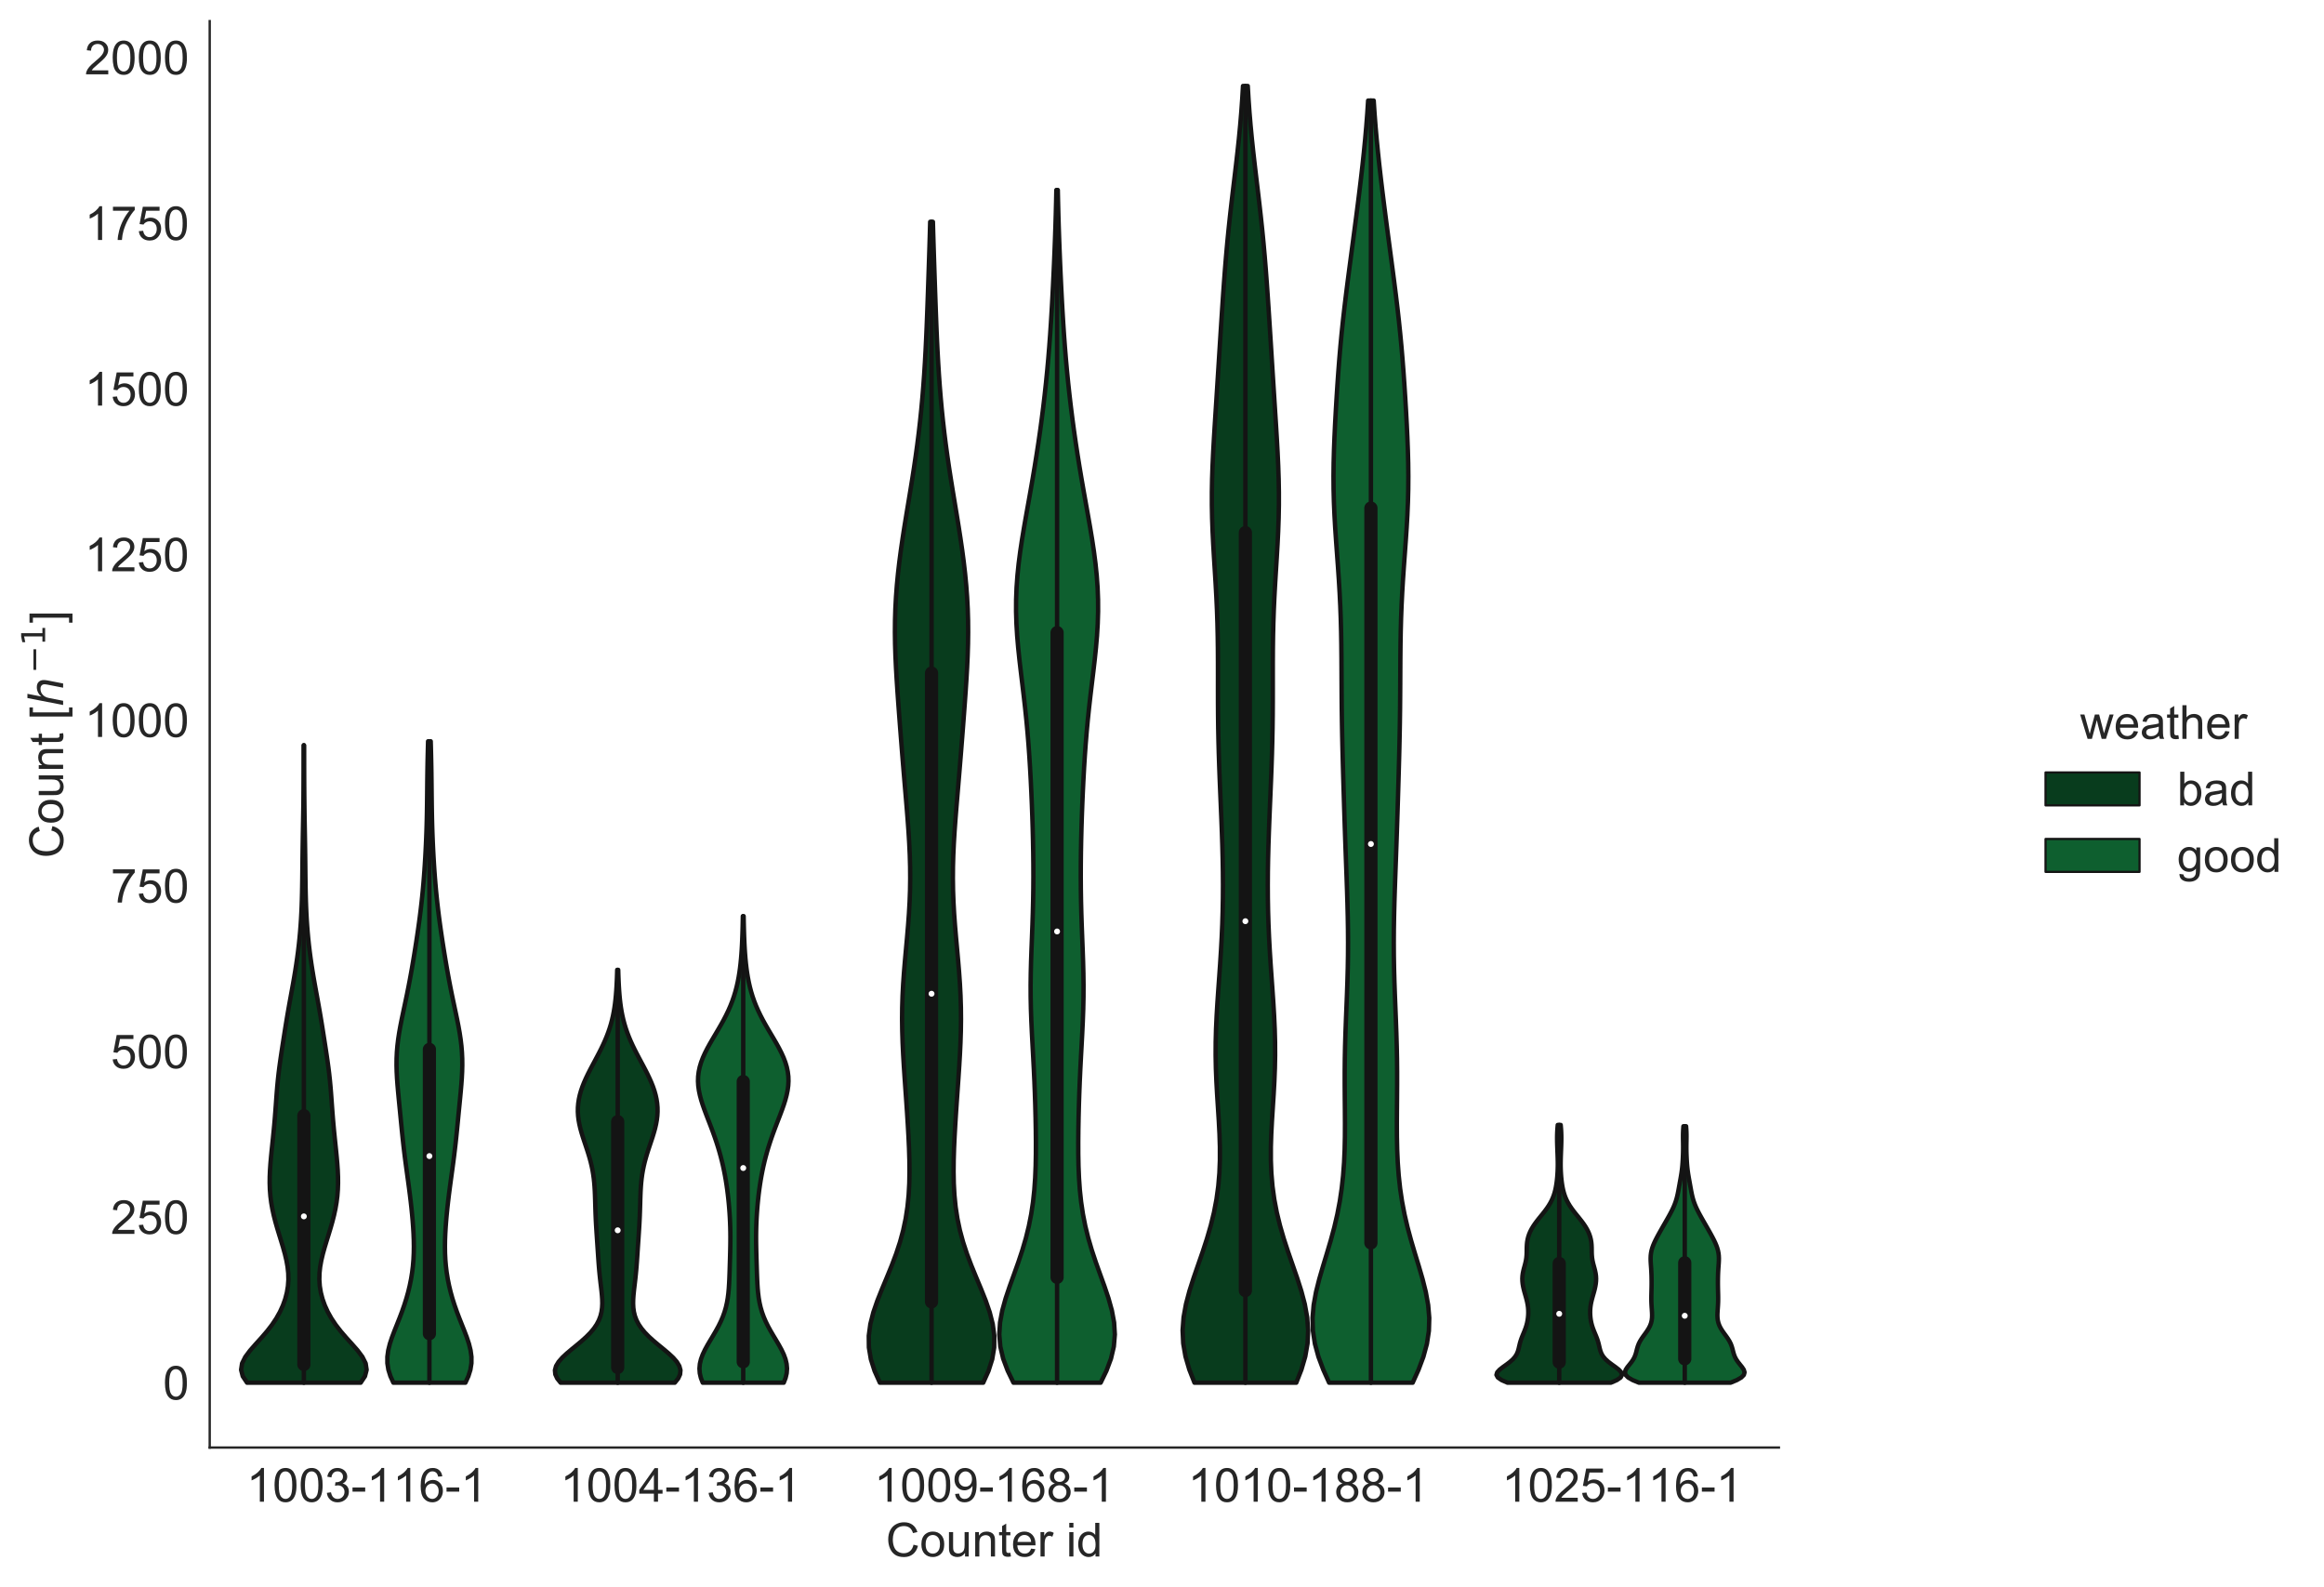 <?xml version="1.0" encoding="utf-8" standalone="no"?>
<!DOCTYPE svg PUBLIC "-//W3C//DTD SVG 1.1//EN"
  "http://www.w3.org/Graphics/SVG/1.1/DTD/svg11.dtd">
<!-- Created with matplotlib (https://matplotlib.org/) -->
<svg height="540.169pt" version="1.1" viewBox="0 0 791.118 540.169" width="791.118pt" xmlns="http://www.w3.org/2000/svg" xmlns:xlink="http://www.w3.org/1999/xlink">
 <defs>
  <style type="text/css">
*{stroke-linecap:butt;stroke-linejoin:round;white-space:pre;}
  </style>
 </defs>
 <g id="figure_1">
  <g id="patch_1">
   <path d="M 0 540.169 
L 791.118 540.169 
L 791.118 0 
L 0 0 
z
" style="fill:#ffffff;"/>
  </g>
  <g id="axes_1">
   <g id="patch_2">
    <path d="M 71.39 492.704 
L 605.56 492.704 
L 605.56 7.2 
L 71.39 7.2 
z
" style="fill:#ffffff;"/>
   </g>
   <g id="matplotlib.axis_1">
    <g id="xtick_1">
     <g id="text_1">
      <!-- 1003-116-1 -->
      <defs>
       <path d="M 37.25 0 
L 28.469 0 
L 28.469 56 
Q 25.297 52.984 20.141 49.953 
Q 14.984 46.922 10.891 45.406 
L 10.891 53.906 
Q 18.266 57.375 23.781 62.297 
Q 29.297 67.234 31.594 71.875 
L 37.25 71.875 
z
" id="ArialMT-49"/>
       <path d="M 4.156 35.297 
Q 4.156 48 6.766 55.734 
Q 9.375 63.484 14.516 67.672 
Q 19.672 71.875 27.484 71.875 
Q 33.25 71.875 37.594 69.547 
Q 41.938 67.234 44.766 62.859 
Q 47.609 58.5 49.219 52.219 
Q 50.828 45.953 50.828 35.297 
Q 50.828 22.703 48.234 14.969 
Q 45.656 7.234 40.5 3 
Q 35.359 -1.219 27.484 -1.219 
Q 17.141 -1.219 11.234 6.203 
Q 4.156 15.141 4.156 35.297 
z
M 13.188 35.297 
Q 13.188 17.672 17.312 11.828 
Q 21.438 6 27.484 6 
Q 33.547 6 37.672 11.859 
Q 41.797 17.719 41.797 35.297 
Q 41.797 52.984 37.672 58.781 
Q 33.547 64.594 27.391 64.594 
Q 21.344 64.594 17.719 59.469 
Q 13.188 52.938 13.188 35.297 
z
" id="ArialMT-48"/>
       <path d="M 4.203 18.891 
L 12.984 20.062 
Q 14.5 12.594 18.141 9.297 
Q 21.781 6 27 6 
Q 33.203 6 37.469 10.297 
Q 41.75 14.594 41.75 20.953 
Q 41.75 27 37.797 30.922 
Q 33.844 34.859 27.734 34.859 
Q 25.25 34.859 21.531 33.891 
L 22.516 41.609 
Q 23.391 41.5 23.922 41.5 
Q 29.547 41.5 34.031 44.422 
Q 38.531 47.359 38.531 53.469 
Q 38.531 58.297 35.25 61.469 
Q 31.984 64.656 26.812 64.656 
Q 21.688 64.656 18.266 61.422 
Q 14.844 58.203 13.875 51.766 
L 5.078 53.328 
Q 6.688 62.156 12.391 67.016 
Q 18.109 71.875 26.609 71.875 
Q 32.469 71.875 37.391 69.359 
Q 42.328 66.844 44.938 62.5 
Q 47.562 58.156 47.562 53.266 
Q 47.562 48.641 45.062 44.828 
Q 42.578 41.016 37.703 38.766 
Q 44.047 37.312 47.562 32.688 
Q 51.078 28.078 51.078 21.141 
Q 51.078 11.766 44.234 5.25 
Q 37.406 -1.266 26.953 -1.266 
Q 17.531 -1.266 11.297 4.344 
Q 5.078 9.969 4.203 18.891 
z
" id="ArialMT-51"/>
       <path d="M 3.172 21.484 
L 3.172 30.328 
L 30.172 30.328 
L 30.172 21.484 
z
" id="ArialMT-45"/>
       <path d="M 49.75 54.047 
L 41.016 53.375 
Q 39.844 58.547 37.703 60.891 
Q 34.125 64.656 28.906 64.656 
Q 24.703 64.656 21.531 62.312 
Q 17.391 59.281 14.984 53.469 
Q 12.594 47.656 12.5 36.922 
Q 15.672 41.75 20.266 44.094 
Q 24.859 46.438 29.891 46.438 
Q 38.672 46.438 44.844 39.969 
Q 51.031 33.5 51.031 23.25 
Q 51.031 16.5 48.125 10.719 
Q 45.219 4.938 40.141 1.859 
Q 35.062 -1.219 28.609 -1.219 
Q 17.625 -1.219 10.688 6.859 
Q 3.766 14.938 3.766 33.5 
Q 3.766 54.25 11.422 63.672 
Q 18.109 71.875 29.438 71.875 
Q 37.891 71.875 43.281 67.141 
Q 48.688 62.406 49.75 54.047 
z
M 13.875 23.188 
Q 13.875 18.656 15.797 14.5 
Q 17.719 10.359 21.188 8.172 
Q 24.656 6 28.469 6 
Q 34.031 6 38.031 10.484 
Q 42.047 14.984 42.047 22.703 
Q 42.047 30.125 38.078 34.391 
Q 34.125 38.672 28.125 38.672 
Q 22.172 38.672 18.016 34.391 
Q 13.875 30.125 13.875 23.188 
z
" id="ArialMT-54"/>
      </defs>
      <g style="fill:#262626;" transform="translate(83.898 511.156)scale(0.16 -0.16)">
       <use xlink:href="#ArialMT-49"/>
       <use x="55.615" xlink:href="#ArialMT-48"/>
       <use x="111.23" xlink:href="#ArialMT-48"/>
       <use x="166.846" xlink:href="#ArialMT-51"/>
       <use x="222.461" xlink:href="#ArialMT-45"/>
       <use x="255.762" xlink:href="#ArialMT-49"/>
       <use x="311.268" xlink:href="#ArialMT-49"/>
       <use x="366.883" xlink:href="#ArialMT-54"/>
       <use x="422.498" xlink:href="#ArialMT-45"/>
       <use x="455.799" xlink:href="#ArialMT-49"/>
      </g>
     </g>
    </g>
    <g id="xtick_2">
     <g id="text_2">
      <!-- 1004-136-1 -->
      <defs>
       <path d="M 32.328 0 
L 32.328 17.141 
L 1.266 17.141 
L 1.266 25.203 
L 33.938 71.578 
L 41.109 71.578 
L 41.109 25.203 
L 50.781 25.203 
L 50.781 17.141 
L 41.109 17.141 
L 41.109 0 
z
M 32.328 25.203 
L 32.328 57.469 
L 9.906 25.203 
z
" id="ArialMT-52"/>
      </defs>
      <g style="fill:#262626;" transform="translate(190.723 511.156)scale(0.16 -0.16)">
       <use xlink:href="#ArialMT-49"/>
       <use x="55.615" xlink:href="#ArialMT-48"/>
       <use x="111.23" xlink:href="#ArialMT-48"/>
       <use x="166.846" xlink:href="#ArialMT-52"/>
       <use x="222.461" xlink:href="#ArialMT-45"/>
       <use x="255.762" xlink:href="#ArialMT-49"/>
       <use x="311.377" xlink:href="#ArialMT-51"/>
       <use x="366.992" xlink:href="#ArialMT-54"/>
       <use x="422.607" xlink:href="#ArialMT-45"/>
       <use x="455.908" xlink:href="#ArialMT-49"/>
      </g>
     </g>
    </g>
    <g id="xtick_3">
     <g id="text_3">
      <!-- 1009-168-1 -->
      <defs>
       <path d="M 5.469 16.547 
L 13.922 17.328 
Q 14.984 11.375 18.016 8.688 
Q 21.047 6 25.781 6 
Q 29.828 6 32.875 7.859 
Q 35.938 9.719 37.891 12.812 
Q 39.844 15.922 41.156 21.188 
Q 42.484 26.469 42.484 31.938 
Q 42.484 32.516 42.438 33.688 
Q 39.797 29.5 35.234 26.875 
Q 30.672 24.266 25.344 24.266 
Q 16.453 24.266 10.297 30.703 
Q 4.156 37.156 4.156 47.703 
Q 4.156 58.594 10.578 65.234 
Q 17 71.875 26.656 71.875 
Q 33.641 71.875 39.422 68.109 
Q 45.219 64.359 48.219 57.391 
Q 51.219 50.438 51.219 37.25 
Q 51.219 23.531 48.234 15.406 
Q 45.266 7.281 39.375 3.031 
Q 33.5 -1.219 25.594 -1.219 
Q 17.188 -1.219 11.859 3.438 
Q 6.547 8.109 5.469 16.547 
z
M 41.453 48.141 
Q 41.453 55.719 37.422 60.156 
Q 33.406 64.594 27.734 64.594 
Q 21.875 64.594 17.531 59.812 
Q 13.188 55.031 13.188 47.406 
Q 13.188 40.578 17.312 36.297 
Q 21.438 32.031 27.484 32.031 
Q 33.594 32.031 37.516 36.297 
Q 41.453 40.578 41.453 48.141 
z
" id="ArialMT-57"/>
       <path d="M 17.672 38.812 
Q 12.203 40.828 9.562 44.531 
Q 6.938 48.25 6.938 53.422 
Q 6.938 61.234 12.547 66.547 
Q 18.172 71.875 27.484 71.875 
Q 36.859 71.875 42.578 66.422 
Q 48.297 60.984 48.297 53.172 
Q 48.297 48.188 45.672 44.5 
Q 43.062 40.828 37.75 38.812 
Q 44.344 36.672 47.781 31.875 
Q 51.219 27.094 51.219 20.453 
Q 51.219 11.281 44.719 5.031 
Q 38.234 -1.219 27.641 -1.219 
Q 17.047 -1.219 10.547 5.047 
Q 4.047 11.328 4.047 20.703 
Q 4.047 27.688 7.594 32.391 
Q 11.141 37.109 17.672 38.812 
z
M 15.922 53.719 
Q 15.922 48.641 19.188 45.406 
Q 22.469 42.188 27.688 42.188 
Q 32.766 42.188 36.016 45.375 
Q 39.266 48.578 39.266 53.219 
Q 39.266 58.062 35.906 61.359 
Q 32.562 64.656 27.594 64.656 
Q 22.562 64.656 19.234 61.422 
Q 15.922 58.203 15.922 53.719 
z
M 13.094 20.656 
Q 13.094 16.891 14.875 13.375 
Q 16.656 9.859 20.172 7.922 
Q 23.688 6 27.734 6 
Q 34.031 6 38.125 10.047 
Q 42.234 14.109 42.234 20.359 
Q 42.234 26.703 38.016 30.859 
Q 33.797 35.016 27.438 35.016 
Q 21.234 35.016 17.156 30.906 
Q 13.094 26.812 13.094 20.656 
z
" id="ArialMT-56"/>
      </defs>
      <g style="fill:#262626;" transform="translate(297.557 511.156)scale(0.16 -0.16)">
       <use xlink:href="#ArialMT-49"/>
       <use x="55.615" xlink:href="#ArialMT-48"/>
       <use x="111.23" xlink:href="#ArialMT-48"/>
       <use x="166.846" xlink:href="#ArialMT-57"/>
       <use x="222.461" xlink:href="#ArialMT-45"/>
       <use x="255.762" xlink:href="#ArialMT-49"/>
       <use x="311.377" xlink:href="#ArialMT-54"/>
       <use x="366.992" xlink:href="#ArialMT-56"/>
       <use x="422.607" xlink:href="#ArialMT-45"/>
       <use x="455.908" xlink:href="#ArialMT-49"/>
      </g>
     </g>
    </g>
    <g id="xtick_4">
     <g id="text_4">
      <!-- 1010-188-1 -->
      <g style="fill:#262626;" transform="translate(404.391 511.156)scale(0.16 -0.16)">
       <use xlink:href="#ArialMT-49"/>
       <use x="55.615" xlink:href="#ArialMT-48"/>
       <use x="111.23" xlink:href="#ArialMT-49"/>
       <use x="166.846" xlink:href="#ArialMT-48"/>
       <use x="222.461" xlink:href="#ArialMT-45"/>
       <use x="255.762" xlink:href="#ArialMT-49"/>
       <use x="311.377" xlink:href="#ArialMT-56"/>
       <use x="366.992" xlink:href="#ArialMT-56"/>
       <use x="422.607" xlink:href="#ArialMT-45"/>
       <use x="455.908" xlink:href="#ArialMT-49"/>
      </g>
     </g>
    </g>
    <g id="xtick_5">
     <g id="text_5">
      <!-- 1025-116-1 -->
      <defs>
       <path d="M 50.344 8.453 
L 50.344 0 
L 3.031 0 
Q 2.938 3.172 4.047 6.109 
Q 5.859 10.938 9.828 15.625 
Q 13.812 20.312 21.344 26.469 
Q 33.016 36.031 37.109 41.625 
Q 41.219 47.219 41.219 52.203 
Q 41.219 57.422 37.469 61 
Q 33.734 64.594 27.734 64.594 
Q 21.391 64.594 17.578 60.781 
Q 13.766 56.984 13.719 50.25 
L 4.688 51.172 
Q 5.609 61.281 11.656 66.578 
Q 17.719 71.875 27.938 71.875 
Q 38.234 71.875 44.234 66.156 
Q 50.25 60.453 50.25 52 
Q 50.25 47.703 48.484 43.547 
Q 46.734 39.406 42.656 34.812 
Q 38.578 30.219 29.109 22.219 
Q 21.188 15.578 18.938 13.203 
Q 16.703 10.844 15.234 8.453 
z
" id="ArialMT-50"/>
       <path d="M 4.156 18.75 
L 13.375 19.531 
Q 14.406 12.797 18.141 9.391 
Q 21.875 6 27.156 6 
Q 33.5 6 37.891 10.781 
Q 42.281 15.578 42.281 23.484 
Q 42.281 31 38.062 35.344 
Q 33.844 39.703 27 39.703 
Q 22.75 39.703 19.328 37.766 
Q 15.922 35.844 13.969 32.766 
L 5.719 33.844 
L 12.641 70.609 
L 48.25 70.609 
L 48.25 62.203 
L 19.672 62.203 
L 15.828 42.969 
Q 22.266 47.469 29.344 47.469 
Q 38.719 47.469 45.156 40.969 
Q 51.609 34.469 51.609 24.266 
Q 51.609 14.547 45.953 7.469 
Q 39.062 -1.219 27.156 -1.219 
Q 17.391 -1.219 11.203 4.25 
Q 5.031 9.719 4.156 18.75 
z
" id="ArialMT-53"/>
      </defs>
      <g style="fill:#262626;" transform="translate(511.234 511.156)scale(0.16 -0.16)">
       <use xlink:href="#ArialMT-49"/>
       <use x="55.615" xlink:href="#ArialMT-48"/>
       <use x="111.23" xlink:href="#ArialMT-50"/>
       <use x="166.846" xlink:href="#ArialMT-53"/>
       <use x="222.461" xlink:href="#ArialMT-45"/>
       <use x="255.762" xlink:href="#ArialMT-49"/>
       <use x="311.268" xlink:href="#ArialMT-49"/>
       <use x="366.883" xlink:href="#ArialMT-54"/>
       <use x="422.498" xlink:href="#ArialMT-45"/>
       <use x="455.799" xlink:href="#ArialMT-49"/>
      </g>
     </g>
    </g>
    <g id="text_6">
     <!-- Counter id -->
     <defs>
      <path d="M 58.797 25.094 
L 68.266 22.703 
Q 65.281 11.031 57.547 4.906 
Q 49.812 -1.219 38.625 -1.219 
Q 27.047 -1.219 19.797 3.484 
Q 12.547 8.203 8.766 17.141 
Q 4.984 26.078 4.984 36.328 
Q 4.984 47.516 9.25 55.828 
Q 13.531 64.156 21.406 68.469 
Q 29.297 72.797 38.766 72.797 
Q 49.516 72.797 56.828 67.328 
Q 64.156 61.859 67.047 51.953 
L 57.719 49.75 
Q 55.219 57.562 50.484 61.125 
Q 45.75 64.703 38.578 64.703 
Q 30.328 64.703 24.781 60.734 
Q 19.234 56.781 16.984 50.109 
Q 14.75 43.453 14.75 36.375 
Q 14.75 27.25 17.406 20.438 
Q 20.062 13.625 25.672 10.25 
Q 31.297 6.891 37.844 6.891 
Q 45.797 6.891 51.312 11.469 
Q 56.844 16.062 58.797 25.094 
z
" id="ArialMT-67"/>
      <path d="M 3.328 25.922 
Q 3.328 40.328 11.328 47.266 
Q 18.016 53.031 27.641 53.031 
Q 38.328 53.031 45.109 46.016 
Q 51.906 39.016 51.906 26.656 
Q 51.906 16.656 48.906 10.906 
Q 45.906 5.172 40.156 2 
Q 34.422 -1.172 27.641 -1.172 
Q 16.75 -1.172 10.031 5.812 
Q 3.328 12.797 3.328 25.922 
z
M 12.359 25.922 
Q 12.359 15.969 16.703 11.016 
Q 21.047 6.062 27.641 6.062 
Q 34.188 6.062 38.531 11.031 
Q 42.875 16.016 42.875 26.219 
Q 42.875 35.844 38.5 40.797 
Q 34.125 45.75 27.641 45.75 
Q 21.047 45.75 16.703 40.812 
Q 12.359 35.891 12.359 25.922 
z
" id="ArialMT-111"/>
      <path d="M 40.578 0 
L 40.578 7.625 
Q 34.516 -1.172 24.125 -1.172 
Q 19.531 -1.172 15.547 0.578 
Q 11.578 2.344 9.641 5 
Q 7.719 7.672 6.938 11.531 
Q 6.391 14.109 6.391 19.734 
L 6.391 51.859 
L 15.188 51.859 
L 15.188 23.094 
Q 15.188 16.219 15.719 13.812 
Q 16.547 10.359 19.234 8.375 
Q 21.922 6.391 25.875 6.391 
Q 29.828 6.391 33.297 8.422 
Q 36.766 10.453 38.203 13.938 
Q 39.656 17.438 39.656 24.078 
L 39.656 51.859 
L 48.438 51.859 
L 48.438 0 
z
" id="ArialMT-117"/>
      <path d="M 6.594 0 
L 6.594 51.859 
L 14.5 51.859 
L 14.5 44.484 
Q 20.219 53.031 31 53.031 
Q 35.688 53.031 39.625 51.344 
Q 43.562 49.656 45.516 46.922 
Q 47.469 44.188 48.25 40.438 
Q 48.734 37.984 48.734 31.891 
L 48.734 0 
L 39.938 0 
L 39.938 31.547 
Q 39.938 36.922 38.906 39.578 
Q 37.891 42.234 35.281 43.812 
Q 32.672 45.406 29.156 45.406 
Q 23.531 45.406 19.453 41.844 
Q 15.375 38.281 15.375 28.328 
L 15.375 0 
z
" id="ArialMT-110"/>
      <path d="M 25.781 7.859 
L 27.047 0.094 
Q 23.344 -0.688 20.406 -0.688 
Q 15.625 -0.688 12.984 0.828 
Q 10.359 2.344 9.281 4.812 
Q 8.203 7.281 8.203 15.188 
L 8.203 45.016 
L 1.766 45.016 
L 1.766 51.859 
L 8.203 51.859 
L 8.203 64.703 
L 16.938 69.969 
L 16.938 51.859 
L 25.781 51.859 
L 25.781 45.016 
L 16.938 45.016 
L 16.938 14.703 
Q 16.938 10.938 17.406 9.859 
Q 17.875 8.797 18.922 8.156 
Q 19.969 7.516 21.922 7.516 
Q 23.391 7.516 25.781 7.859 
z
" id="ArialMT-116"/>
      <path d="M 42.094 16.703 
L 51.172 15.578 
Q 49.031 7.625 43.219 3.219 
Q 37.406 -1.172 28.375 -1.172 
Q 17 -1.172 10.328 5.828 
Q 3.656 12.844 3.656 25.484 
Q 3.656 38.578 10.391 45.797 
Q 17.141 53.031 27.875 53.031 
Q 38.281 53.031 44.875 45.953 
Q 51.469 38.875 51.469 26.031 
Q 51.469 25.25 51.422 23.688 
L 12.75 23.688 
Q 13.234 15.141 17.578 10.594 
Q 21.922 6.062 28.422 6.062 
Q 33.25 6.062 36.672 8.594 
Q 40.094 11.141 42.094 16.703 
z
M 13.234 30.906 
L 42.188 30.906 
Q 41.609 37.453 38.875 40.719 
Q 34.672 45.797 27.984 45.797 
Q 21.922 45.797 17.797 41.75 
Q 13.672 37.703 13.234 30.906 
z
" id="ArialMT-101"/>
      <path d="M 6.5 0 
L 6.5 51.859 
L 14.406 51.859 
L 14.406 44 
Q 17.438 49.516 20 51.266 
Q 22.562 53.031 25.641 53.031 
Q 30.078 53.031 34.672 50.203 
L 31.641 42.047 
Q 28.422 43.953 25.203 43.953 
Q 22.312 43.953 20.016 42.219 
Q 17.719 40.484 16.75 37.406 
Q 15.281 32.719 15.281 27.156 
L 15.281 0 
z
" id="ArialMT-114"/>
      <path id="ArialMT-32"/>
      <path d="M 6.641 61.469 
L 6.641 71.578 
L 15.438 71.578 
L 15.438 61.469 
z
M 6.641 0 
L 6.641 51.859 
L 15.438 51.859 
L 15.438 0 
z
" id="ArialMT-105"/>
      <path d="M 40.234 0 
L 40.234 6.547 
Q 35.297 -1.172 25.734 -1.172 
Q 19.531 -1.172 14.328 2.25 
Q 9.125 5.672 6.266 11.797 
Q 3.422 17.922 3.422 25.875 
Q 3.422 33.641 6 39.969 
Q 8.594 46.297 13.766 49.656 
Q 18.953 53.031 25.344 53.031 
Q 30.031 53.031 33.688 51.047 
Q 37.359 49.078 39.656 45.906 
L 39.656 71.578 
L 48.391 71.578 
L 48.391 0 
z
M 12.453 25.875 
Q 12.453 15.922 16.641 10.984 
Q 20.844 6.062 26.562 6.062 
Q 32.328 6.062 36.344 10.766 
Q 40.375 15.484 40.375 25.141 
Q 40.375 35.797 36.266 40.766 
Q 32.172 45.75 26.172 45.75 
Q 20.312 45.75 16.375 40.969 
Q 12.453 36.188 12.453 25.875 
z
" id="ArialMT-100"/>
     </defs>
     <g style="fill:#262626;" transform="translate(301.567 529.789)scale(0.16 -0.16)">
      <use xlink:href="#ArialMT-67"/>
      <use x="72.217" xlink:href="#ArialMT-111"/>
      <use x="127.832" xlink:href="#ArialMT-117"/>
      <use x="183.447" xlink:href="#ArialMT-110"/>
      <use x="239.062" xlink:href="#ArialMT-116"/>
      <use x="266.846" xlink:href="#ArialMT-101"/>
      <use x="322.461" xlink:href="#ArialMT-114"/>
      <use x="355.762" xlink:href="#ArialMT-32"/>
      <use x="383.545" xlink:href="#ArialMT-105"/>
      <use x="405.762" xlink:href="#ArialMT-100"/>
     </g>
    </g>
   </g>
   <g id="matplotlib.axis_2">
    <g id="ytick_1">
     <g id="text_7">
      <!-- 0 -->
      <g style="fill:#262626;" transform="translate(55.492 476.362)scale(0.16 -0.16)">
       <use xlink:href="#ArialMT-48"/>
      </g>
     </g>
    </g>
    <g id="ytick_2">
     <g id="text_8">
      <!-- 250 -->
      <g style="fill:#262626;" transform="translate(37.697 419.979)scale(0.16 -0.16)">
       <use xlink:href="#ArialMT-50"/>
       <use x="55.615" xlink:href="#ArialMT-53"/>
       <use x="111.23" xlink:href="#ArialMT-48"/>
      </g>
     </g>
    </g>
    <g id="ytick_3">
     <g id="text_9">
      <!-- 500 -->
      <g style="fill:#262626;" transform="translate(37.697 363.596)scale(0.16 -0.16)">
       <use xlink:href="#ArialMT-53"/>
       <use x="55.615" xlink:href="#ArialMT-48"/>
       <use x="111.23" xlink:href="#ArialMT-48"/>
      </g>
     </g>
    </g>
    <g id="ytick_4">
     <g id="text_10">
      <!-- 750 -->
      <defs>
       <path d="M 4.734 62.203 
L 4.734 70.656 
L 51.078 70.656 
L 51.078 63.812 
Q 44.234 56.547 37.516 44.484 
Q 30.812 32.422 27.156 19.672 
Q 24.516 10.688 23.781 0 
L 14.75 0 
Q 14.891 8.453 18.062 20.406 
Q 21.234 32.375 27.172 43.484 
Q 33.109 54.594 39.797 62.203 
z
" id="ArialMT-55"/>
      </defs>
      <g style="fill:#262626;" transform="translate(37.697 307.212)scale(0.16 -0.16)">
       <use xlink:href="#ArialMT-55"/>
       <use x="55.615" xlink:href="#ArialMT-53"/>
       <use x="111.23" xlink:href="#ArialMT-48"/>
      </g>
     </g>
    </g>
    <g id="ytick_5">
     <g id="text_11">
      <!-- 1000 -->
      <g style="fill:#262626;" transform="translate(28.8 250.829)scale(0.16 -0.16)">
       <use xlink:href="#ArialMT-49"/>
       <use x="55.615" xlink:href="#ArialMT-48"/>
       <use x="111.23" xlink:href="#ArialMT-48"/>
       <use x="166.846" xlink:href="#ArialMT-48"/>
      </g>
     </g>
    </g>
    <g id="ytick_6">
     <g id="text_12">
      <!-- 1250 -->
      <g style="fill:#262626;" transform="translate(28.8 194.446)scale(0.16 -0.16)">
       <use xlink:href="#ArialMT-49"/>
       <use x="55.615" xlink:href="#ArialMT-50"/>
       <use x="111.23" xlink:href="#ArialMT-53"/>
       <use x="166.846" xlink:href="#ArialMT-48"/>
      </g>
     </g>
    </g>
    <g id="ytick_7">
     <g id="text_13">
      <!-- 1500 -->
      <g style="fill:#262626;" transform="translate(28.8 138.063)scale(0.16 -0.16)">
       <use xlink:href="#ArialMT-49"/>
       <use x="55.615" xlink:href="#ArialMT-53"/>
       <use x="111.23" xlink:href="#ArialMT-48"/>
       <use x="166.846" xlink:href="#ArialMT-48"/>
      </g>
     </g>
    </g>
    <g id="ytick_8">
     <g id="text_14">
      <!-- 1750 -->
      <g style="fill:#262626;" transform="translate(28.8 81.68)scale(0.16 -0.16)">
       <use xlink:href="#ArialMT-49"/>
       <use x="55.615" xlink:href="#ArialMT-55"/>
       <use x="111.23" xlink:href="#ArialMT-53"/>
       <use x="166.846" xlink:href="#ArialMT-48"/>
      </g>
     </g>
    </g>
    <g id="ytick_9">
     <g id="text_15">
      <!-- 2000 -->
      <g style="fill:#262626;" transform="translate(28.8 25.297)scale(0.16 -0.16)">
       <use xlink:href="#ArialMT-50"/>
       <use x="55.615" xlink:href="#ArialMT-48"/>
       <use x="111.23" xlink:href="#ArialMT-48"/>
       <use x="166.846" xlink:href="#ArialMT-48"/>
      </g>
     </g>
    </g>
    <g id="text_16">
     <!-- Count [$h^{-1}$] -->
     <defs>
      <path d="M 6.781 -19.875 
L 6.781 71.578 
L 26.172 71.578 
L 26.172 64.312 
L 15.578 64.312 
L 15.578 -12.594 
L 26.172 -12.594 
L 26.172 -19.875 
z
" id="ArialMT-91"/>
      <path d="M 55.719 33.016 
L 49.312 0 
L 40.281 0 
L 46.688 32.672 
Q 47.125 34.969 47.359 36.719 
Q 47.609 38.484 47.609 39.5 
Q 47.609 43.609 45.016 45.891 
Q 42.438 48.188 37.797 48.188 
Q 30.562 48.188 25.266 43.297 
Q 19.969 38.422 18.406 30.328 
L 12.5 0 
L 3.516 0 
L 18.312 75.984 
L 27.297 75.984 
L 21.484 46.094 
Q 24.906 50.688 30.219 53.344 
Q 35.547 56 41.406 56 
Q 48.641 56 52.609 52.094 
Q 56.594 48.188 56.594 41.109 
Q 56.594 39.359 56.375 37.359 
Q 56.156 35.359 55.719 33.016 
z
" id="DejaVuSans-Oblique-104"/>
      <path d="M 10.594 35.5 
L 73.188 35.5 
L 73.188 27.203 
L 10.594 27.203 
z
" id="DejaVuSans-8722"/>
      <path d="M 12.406 8.297 
L 28.516 8.297 
L 28.516 63.922 
L 10.984 60.406 
L 10.984 69.391 
L 28.422 72.906 
L 38.281 72.906 
L 38.281 8.297 
L 54.391 8.297 
L 54.391 0 
L 12.406 0 
z
" id="DejaVuSans-49"/>
      <path d="M 21.297 -19.875 
L 1.906 -19.875 
L 1.906 -12.594 
L 12.5 -12.594 
L 12.5 64.312 
L 1.906 64.312 
L 1.906 71.578 
L 21.297 71.578 
z
" id="ArialMT-93"/>
     </defs>
     <g style="fill:#262626;" transform="translate(21.6 292.112)rotate(-90)scale(0.16 -0.16)">
      <use transform="translate(0 0.684)" xlink:href="#ArialMT-67"/>
      <use transform="translate(72.217 0.684)" xlink:href="#ArialMT-111"/>
      <use transform="translate(127.832 0.684)" xlink:href="#ArialMT-117"/>
      <use transform="translate(183.447 0.684)" xlink:href="#ArialMT-110"/>
      <use transform="translate(239.062 0.684)" xlink:href="#ArialMT-116"/>
      <use transform="translate(266.846 0.684)" xlink:href="#ArialMT-32"/>
      <use transform="translate(294.629 0.684)" xlink:href="#ArialMT-91"/>
      <use transform="translate(322.412 0.684)" xlink:href="#DejaVuSans-Oblique-104"/>
      <use transform="translate(393.239 38.966)scale(0.7)" xlink:href="#DejaVuSans-8722"/>
      <use transform="translate(451.891 38.966)scale(0.7)" xlink:href="#DejaVuSans-49"/>
      <use transform="translate(499.162 0.684)" xlink:href="#ArialMT-93"/>
     </g>
    </g>
   </g>
   <g id="PolyCollection_1">
    <defs>
     <path d="M 122.782 -69.533 
L 84.099 -69.533 
L 82.638 -71.725 
L 82.073 -73.916 
L 82.405 -76.108 
L 83.498 -78.3 
L 85.131 -80.491 
L 87.052 -82.683 
L 89.038 -84.874 
L 90.924 -87.066 
L 92.617 -89.257 
L 94.078 -91.449 
L 95.304 -93.64 
L 96.303 -95.832 
L 97.087 -98.023 
L 97.658 -100.215 
L 98.019 -102.406 
L 98.171 -104.598 
L 98.122 -106.79 
L 97.889 -108.981 
L 97.497 -111.173 
L 96.979 -113.364 
L 96.369 -115.556 
L 95.707 -117.747 
L 95.027 -119.939 
L 94.36 -122.13 
L 93.736 -124.322 
L 93.176 -126.513 
L 92.698 -128.705 
L 92.317 -130.896 
L 92.04 -133.088 
L 91.869 -135.28 
L 91.799 -137.471 
L 91.817 -139.663 
L 91.91 -141.854 
L 92.06 -144.046 
L 92.251 -146.237 
L 92.467 -148.429 
L 92.694 -150.62 
L 92.923 -152.812 
L 93.144 -155.003 
L 93.351 -157.195 
L 93.542 -159.386 
L 93.715 -161.578 
L 93.877 -163.77 
L 94.034 -165.961 
L 94.197 -168.153 
L 94.379 -170.344 
L 94.587 -172.536 
L 94.827 -174.727 
L 95.1 -176.919 
L 95.401 -179.11 
L 95.723 -181.302 
L 96.057 -183.493 
L 96.397 -185.685 
L 96.739 -187.876 
L 97.085 -190.068 
L 97.438 -192.26 
L 97.803 -194.451 
L 98.181 -196.643 
L 98.571 -198.834 
L 98.971 -201.026 
L 99.372 -203.217 
L 99.769 -205.409 
L 100.152 -207.6 
L 100.517 -209.792 
L 100.858 -211.983 
L 101.174 -214.175 
L 101.463 -216.366 
L 101.723 -218.558 
L 101.954 -220.75 
L 102.155 -222.941 
L 102.328 -225.133 
L 102.473 -227.324 
L 102.592 -229.516 
L 102.687 -231.707 
L 102.761 -233.899 
L 102.818 -236.09 
L 102.86 -238.282 
L 102.893 -240.473 
L 102.918 -242.665 
L 102.941 -244.856 
L 102.965 -247.048 
L 102.991 -249.24 
L 103.02 -251.431 
L 103.054 -253.623 
L 103.09 -255.814 
L 103.129 -258.006 
L 103.168 -260.197 
L 103.206 -262.389 
L 103.243 -264.58 
L 103.277 -266.772 
L 103.307 -268.963 
L 103.332 -271.155 
L 103.353 -273.346 
L 103.368 -275.538 
L 103.378 -277.73 
L 103.385 -279.921 
L 103.389 -282.113 
L 103.393 -284.304 
L 103.397 -286.496 
L 103.484 -286.496 
L 103.484 -286.496 
L 103.488 -284.304 
L 103.491 -282.113 
L 103.496 -279.921 
L 103.503 -277.73 
L 103.513 -275.538 
L 103.528 -273.346 
L 103.548 -271.155 
L 103.573 -268.963 
L 103.603 -266.772 
L 103.637 -264.58 
L 103.674 -262.389 
L 103.712 -260.197 
L 103.751 -258.006 
L 103.79 -255.814 
L 103.826 -253.623 
L 103.86 -251.431 
L 103.89 -249.24 
L 103.916 -247.048 
L 103.939 -244.856 
L 103.962 -242.665 
L 103.988 -240.473 
L 104.02 -238.282 
L 104.063 -236.09 
L 104.119 -233.899 
L 104.194 -231.707 
L 104.289 -229.516 
L 104.407 -227.324 
L 104.552 -225.133 
L 104.725 -222.941 
L 104.927 -220.75 
L 105.158 -218.558 
L 105.418 -216.366 
L 105.706 -214.175 
L 106.022 -211.983 
L 106.364 -209.792 
L 106.728 -207.6 
L 107.112 -205.409 
L 107.508 -203.217 
L 107.91 -201.026 
L 108.309 -198.834 
L 108.7 -196.643 
L 109.078 -194.451 
L 109.442 -192.26 
L 109.795 -190.068 
L 110.141 -187.876 
L 110.484 -185.685 
L 110.824 -183.493 
L 111.158 -181.302 
L 111.479 -179.11 
L 111.781 -176.919 
L 112.054 -174.727 
L 112.294 -172.536 
L 112.502 -170.344 
L 112.683 -168.153 
L 112.846 -165.961 
L 113.004 -163.77 
L 113.165 -161.578 
L 113.339 -159.386 
L 113.529 -157.195 
L 113.736 -155.003 
L 113.957 -152.812 
L 114.186 -150.62 
L 114.414 -148.429 
L 114.629 -146.237 
L 114.82 -144.046 
L 114.97 -141.854 
L 115.063 -139.663 
L 115.082 -137.471 
L 115.011 -135.28 
L 114.84 -133.088 
L 114.563 -130.896 
L 114.182 -128.705 
L 113.705 -126.513 
L 113.145 -124.322 
L 112.52 -122.13 
L 111.854 -119.939 
L 111.174 -117.747 
L 110.511 -115.556 
L 109.902 -113.364 
L 109.383 -111.173 
L 108.991 -108.981 
L 108.758 -106.79 
L 108.71 -104.598 
L 108.862 -102.406 
L 109.222 -100.215 
L 109.794 -98.023 
L 110.577 -95.832 
L 111.577 -93.64 
L 112.802 -91.449 
L 114.263 -89.257 
L 115.956 -87.066 
L 117.842 -84.874 
L 119.828 -82.683 
L 121.749 -80.491 
L 123.382 -78.3 
L 124.475 -76.108 
L 124.807 -73.916 
L 124.243 -71.725 
L 122.782 -69.533 
z
" id="m795d66bfd7" style="stroke:#141414;stroke-width:1.5;"/>
    </defs>
    <g clip-path="url(#pe7eb1d05b4)">
     <use style="fill:#083c1d;stroke:#141414;stroke-width:1.5;" x="0" xlink:href="#m795d66bfd7" y="540.169"/>
    </g>
   </g>
   <g id="PolyCollection_2">
    <defs>
     <path d="M 158.435 -69.533 
L 133.913 -69.533 
L 132.906 -71.739 
L 132.214 -73.944 
L 131.867 -76.149 
L 131.86 -78.354 
L 132.16 -80.559 
L 132.708 -82.765 
L 133.435 -84.97 
L 134.271 -87.175 
L 135.152 -89.38 
L 136.028 -91.585 
L 136.864 -93.791 
L 137.637 -95.996 
L 138.335 -98.201 
L 138.952 -100.406 
L 139.483 -102.611 
L 139.929 -104.817 
L 140.287 -107.022 
L 140.558 -109.227 
L 140.743 -111.432 
L 140.849 -113.638 
L 140.882 -115.843 
L 140.851 -118.048 
L 140.766 -120.253 
L 140.637 -122.458 
L 140.47 -124.664 
L 140.273 -126.869 
L 140.049 -129.074 
L 139.802 -131.279 
L 139.535 -133.484 
L 139.251 -135.69 
L 138.955 -137.895 
L 138.653 -140.1 
L 138.35 -142.305 
L 138.055 -144.51 
L 137.77 -146.716 
L 137.501 -148.921 
L 137.248 -151.126 
L 137.01 -153.331 
L 136.784 -155.536 
L 136.565 -157.742 
L 136.35 -159.947 
L 136.135 -162.152 
L 135.918 -164.357 
L 135.702 -166.562 
L 135.494 -168.768 
L 135.303 -170.973 
L 135.143 -173.178 
L 135.029 -175.383 
L 134.975 -177.589 
L 134.995 -179.794 
L 135.095 -181.999 
L 135.279 -184.204 
L 135.543 -186.409 
L 135.878 -188.615 
L 136.27 -190.82 
L 136.704 -193.025 
L 137.164 -195.23 
L 137.634 -197.435 
L 138.103 -199.641 
L 138.562 -201.846 
L 139.005 -204.051 
L 139.432 -206.256 
L 139.84 -208.461 
L 140.234 -210.667 
L 140.613 -212.872 
L 140.98 -215.077 
L 141.336 -217.282 
L 141.681 -219.487 
L 142.015 -221.693 
L 142.337 -223.898 
L 142.645 -226.103 
L 142.937 -228.308 
L 143.212 -230.514 
L 143.468 -232.719 
L 143.705 -234.924 
L 143.923 -237.129 
L 144.121 -239.334 
L 144.301 -241.54 
L 144.464 -243.745 
L 144.613 -245.95 
L 144.747 -248.155 
L 144.868 -250.36 
L 144.976 -252.566 
L 145.071 -254.771 
L 145.154 -256.976 
L 145.223 -259.181 
L 145.28 -261.386 
L 145.324 -263.592 
L 145.359 -265.797 
L 145.387 -268.002 
L 145.41 -270.207 
L 145.431 -272.412 
L 145.454 -274.618 
L 145.482 -276.823 
L 145.516 -279.028 
L 145.557 -281.233 
L 145.607 -283.438 
L 145.662 -285.644 
L 145.723 -287.849 
L 146.624 -287.849 
L 146.624 -287.849 
L 146.685 -285.644 
L 146.741 -283.438 
L 146.79 -281.233 
L 146.832 -279.028 
L 146.866 -276.823 
L 146.893 -274.618 
L 146.917 -272.412 
L 146.938 -270.207 
L 146.961 -268.002 
L 146.988 -265.797 
L 147.023 -263.592 
L 147.068 -261.386 
L 147.125 -259.181 
L 147.194 -256.976 
L 147.276 -254.771 
L 147.372 -252.566 
L 147.48 -250.36 
L 147.601 -248.155 
L 147.735 -245.95 
L 147.883 -243.745 
L 148.047 -241.54 
L 148.227 -239.334 
L 148.425 -237.129 
L 148.642 -234.924 
L 148.879 -232.719 
L 149.135 -230.514 
L 149.41 -228.308 
L 149.703 -226.103 
L 150.011 -223.898 
L 150.332 -221.693 
L 150.666 -219.487 
L 151.012 -217.282 
L 151.368 -215.077 
L 151.735 -212.872 
L 152.114 -210.667 
L 152.507 -208.461 
L 152.916 -206.256 
L 153.342 -204.051 
L 153.786 -201.846 
L 154.244 -199.641 
L 154.713 -197.435 
L 155.183 -195.23 
L 155.643 -193.025 
L 156.077 -190.82 
L 156.47 -188.615 
L 156.805 -186.409 
L 157.069 -184.204 
L 157.253 -181.999 
L 157.353 -179.794 
L 157.372 -177.589 
L 157.319 -175.383 
L 157.205 -173.178 
L 157.045 -170.973 
L 156.854 -168.768 
L 156.646 -166.562 
L 156.43 -164.357 
L 156.213 -162.152 
L 155.997 -159.947 
L 155.782 -157.742 
L 155.564 -155.536 
L 155.338 -153.331 
L 155.1 -151.126 
L 154.847 -148.921 
L 154.577 -146.716 
L 154.293 -144.51 
L 153.997 -142.305 
L 153.695 -140.1 
L 153.393 -137.895 
L 153.097 -135.69 
L 152.813 -133.484 
L 152.546 -131.279 
L 152.298 -129.074 
L 152.075 -126.869 
L 151.877 -124.664 
L 151.711 -122.458 
L 151.581 -120.253 
L 151.496 -118.048 
L 151.465 -115.843 
L 151.498 -113.638 
L 151.604 -111.432 
L 151.79 -109.227 
L 152.061 -107.022 
L 152.419 -104.817 
L 152.864 -102.611 
L 153.396 -100.406 
L 154.012 -98.201 
L 154.71 -95.996 
L 155.483 -93.791 
L 156.319 -91.585 
L 157.195 -89.38 
L 158.076 -87.175 
L 158.912 -84.97 
L 159.64 -82.765 
L 160.188 -80.559 
L 160.488 -78.354 
L 160.481 -76.149 
L 160.134 -73.944 
L 159.441 -71.739 
L 158.435 -69.533 
z
" id="m85ce6aa3d2" style="stroke:#141414;stroke-width:1.5;"/>
    </defs>
    <g clip-path="url(#pe7eb1d05b4)">
     <use style="fill:#0e5f2f;stroke:#141414;stroke-width:1.5;" x="0" xlink:href="#m85ce6aa3d2" y="540.169"/>
    </g>
   </g>
   <g id="PolyCollection_3">
    <defs>
     <path d="M 229.703 -69.533 
L 190.845 -69.533 
L 189.694 -70.953 
L 189.037 -72.372 
L 188.907 -73.791 
L 189.295 -75.21 
L 190.15 -76.63 
L 191.388 -78.049 
L 192.905 -79.468 
L 194.587 -80.887 
L 196.324 -82.307 
L 198.018 -83.726 
L 199.591 -85.145 
L 200.988 -86.564 
L 202.175 -87.984 
L 203.138 -89.403 
L 203.879 -90.822 
L 204.413 -92.242 
L 204.763 -93.661 
L 204.956 -95.08 
L 205.023 -96.499 
L 204.993 -97.919 
L 204.895 -99.338 
L 204.754 -100.757 
L 204.591 -102.176 
L 204.423 -103.596 
L 204.26 -105.015 
L 204.11 -106.434 
L 203.975 -107.853 
L 203.855 -109.273 
L 203.746 -110.692 
L 203.646 -112.111 
L 203.551 -113.53 
L 203.456 -114.95 
L 203.361 -116.369 
L 203.265 -117.788 
L 203.169 -119.207 
L 203.074 -120.627 
L 202.983 -122.046 
L 202.9 -123.465 
L 202.825 -124.885 
L 202.761 -126.304 
L 202.707 -127.723 
L 202.662 -129.142 
L 202.622 -130.562 
L 202.581 -131.981 
L 202.534 -133.4 
L 202.472 -134.819 
L 202.388 -136.239 
L 202.274 -137.658 
L 202.122 -139.077 
L 201.927 -140.496 
L 201.684 -141.916 
L 201.391 -143.335 
L 201.049 -144.754 
L 200.662 -146.173 
L 200.236 -147.593 
L 199.781 -149.012 
L 199.308 -150.431 
L 198.832 -151.85 
L 198.368 -153.27 
L 197.933 -154.689 
L 197.544 -156.108 
L 197.214 -157.528 
L 196.958 -158.947 
L 196.786 -160.366 
L 196.706 -161.785 
L 196.723 -163.205 
L 196.84 -164.624 
L 197.055 -166.043 
L 197.367 -167.462 
L 197.77 -168.882 
L 198.256 -170.301 
L 198.818 -171.72 
L 199.445 -173.139 
L 200.125 -174.559 
L 200.844 -175.978 
L 201.59 -177.397 
L 202.349 -178.816 
L 203.107 -180.236 
L 203.852 -181.655 
L 204.572 -183.074 
L 205.258 -184.493 
L 205.901 -185.913 
L 206.497 -187.332 
L 207.039 -188.751 
L 207.527 -190.171 
L 207.959 -191.59 
L 208.338 -193.009 
L 208.664 -194.428 
L 208.943 -195.848 
L 209.178 -197.267 
L 209.374 -198.686 
L 209.537 -200.105 
L 209.671 -201.525 
L 209.781 -202.944 
L 209.872 -204.363 
L 209.946 -205.782 
L 210.008 -207.202 
L 210.058 -208.621 
L 210.1 -210.04 
L 210.448 -210.04 
L 210.448 -210.04 
L 210.49 -208.621 
L 210.541 -207.202 
L 210.602 -205.782 
L 210.676 -204.363 
L 210.767 -202.944 
L 210.877 -201.525 
L 211.011 -200.105 
L 211.174 -198.686 
L 211.37 -197.267 
L 211.605 -195.848 
L 211.884 -194.428 
L 212.211 -193.009 
L 212.589 -191.59 
L 213.021 -190.171 
L 213.509 -188.751 
L 214.052 -187.332 
L 214.647 -185.913 
L 215.29 -184.493 
L 215.976 -183.074 
L 216.696 -181.655 
L 217.441 -180.236 
L 218.199 -178.816 
L 218.958 -177.397 
L 219.704 -175.978 
L 220.423 -174.559 
L 221.103 -173.139 
L 221.73 -171.72 
L 222.292 -170.301 
L 222.779 -168.882 
L 223.181 -167.462 
L 223.493 -166.043 
L 223.708 -164.624 
L 223.825 -163.205 
L 223.842 -161.785 
L 223.762 -160.366 
L 223.59 -158.947 
L 223.334 -157.528 
L 223.005 -156.108 
L 222.615 -154.689 
L 222.18 -153.27 
L 221.716 -151.85 
L 221.24 -150.431 
L 220.767 -149.012 
L 220.312 -147.593 
L 219.886 -146.173 
L 219.499 -144.754 
L 219.157 -143.335 
L 218.865 -141.916 
L 218.622 -140.496 
L 218.426 -139.077 
L 218.275 -137.658 
L 218.16 -136.239 
L 218.076 -134.819 
L 218.015 -133.4 
L 217.967 -131.981 
L 217.927 -130.562 
L 217.886 -129.142 
L 217.841 -127.723 
L 217.787 -126.304 
L 217.723 -124.885 
L 217.649 -123.465 
L 217.565 -122.046 
L 217.474 -120.627 
L 217.38 -119.207 
L 217.283 -117.788 
L 217.187 -116.369 
L 217.092 -114.95 
L 216.998 -113.53 
L 216.902 -112.111 
L 216.802 -110.692 
L 216.694 -109.273 
L 216.573 -107.853 
L 216.438 -106.434 
L 216.288 -105.015 
L 216.126 -103.596 
L 215.957 -102.176 
L 215.794 -100.757 
L 215.653 -99.338 
L 215.555 -97.919 
L 215.526 -96.499 
L 215.592 -95.08 
L 215.785 -93.661 
L 216.135 -92.242 
L 216.669 -90.822 
L 217.41 -89.403 
L 218.373 -87.984 
L 219.56 -86.564 
L 220.957 -85.145 
L 222.53 -83.726 
L 224.224 -82.307 
L 225.961 -80.887 
L 227.643 -79.468 
L 229.16 -78.049 
L 230.399 -76.63 
L 231.253 -75.21 
L 231.641 -73.791 
L 231.511 -72.372 
L 230.854 -70.953 
L 229.703 -69.533 
z
" id="m2488d970c0" style="stroke:#141414;stroke-width:1.5;"/>
    </defs>
    <g clip-path="url(#pe7eb1d05b4)">
     <use style="fill:#083c1d;stroke:#141414;stroke-width:1.5;" x="0" xlink:href="#m2488d970c0" y="540.169"/>
    </g>
   </g>
   <g id="PolyCollection_4">
    <defs>
     <path d="M 266.795 -69.533 
L 239.221 -69.533 
L 238.594 -71.137 
L 238.216 -72.741 
L 238.099 -74.345 
L 238.242 -75.949 
L 238.625 -77.552 
L 239.218 -79.156 
L 239.977 -80.76 
L 240.855 -82.364 
L 241.8 -83.967 
L 242.764 -85.571 
L 243.703 -87.175 
L 244.581 -88.779 
L 245.372 -90.383 
L 246.059 -91.986 
L 246.635 -93.59 
L 247.102 -95.194 
L 247.467 -96.798 
L 247.742 -98.402 
L 247.945 -100.005 
L 248.09 -101.609 
L 248.194 -103.213 
L 248.271 -104.817 
L 248.333 -106.42 
L 248.386 -108.024 
L 248.436 -109.628 
L 248.485 -111.232 
L 248.531 -112.836 
L 248.572 -114.439 
L 248.605 -116.043 
L 248.625 -117.647 
L 248.63 -119.251 
L 248.615 -120.855 
L 248.581 -122.458 
L 248.525 -124.062 
L 248.448 -125.666 
L 248.35 -127.27 
L 248.231 -128.873 
L 248.091 -130.477 
L 247.931 -132.081 
L 247.749 -133.685 
L 247.545 -135.289 
L 247.316 -136.892 
L 247.062 -138.496 
L 246.78 -140.1 
L 246.468 -141.704 
L 246.125 -143.308 
L 245.75 -144.911 
L 245.341 -146.515 
L 244.897 -148.119 
L 244.42 -149.723 
L 243.909 -151.327 
L 243.366 -152.93 
L 242.795 -154.534 
L 242.199 -156.138 
L 241.586 -157.742 
L 240.964 -159.345 
L 240.348 -160.949 
L 239.75 -162.553 
L 239.188 -164.157 
L 238.682 -165.761 
L 238.252 -167.364 
L 237.917 -168.968 
L 237.696 -170.572 
L 237.604 -172.176 
L 237.652 -173.78 
L 237.847 -175.383 
L 238.188 -176.987 
L 238.67 -178.591 
L 239.281 -180.195 
L 240.006 -181.798 
L 240.822 -183.402 
L 241.708 -185.006 
L 242.639 -186.61 
L 243.59 -188.214 
L 244.538 -189.817 
L 245.464 -191.421 
L 246.35 -193.025 
L 247.182 -194.629 
L 247.952 -196.233 
L 248.652 -197.836 
L 249.281 -199.44 
L 249.838 -201.044 
L 250.326 -202.648 
L 250.749 -204.251 
L 251.114 -205.855 
L 251.425 -207.459 
L 251.688 -209.063 
L 251.911 -210.667 
L 252.097 -212.27 
L 252.254 -213.874 
L 252.384 -215.478 
L 252.492 -217.082 
L 252.582 -218.686 
L 252.656 -220.289 
L 252.717 -221.893 
L 252.767 -223.497 
L 252.809 -225.101 
L 252.843 -226.705 
L 252.871 -228.308 
L 253.144 -228.308 
L 253.144 -228.308 
L 253.173 -226.705 
L 253.207 -225.101 
L 253.248 -223.497 
L 253.299 -221.893 
L 253.36 -220.289 
L 253.434 -218.686 
L 253.523 -217.082 
L 253.632 -215.478 
L 253.762 -213.874 
L 253.918 -212.27 
L 254.105 -210.667 
L 254.327 -209.063 
L 254.591 -207.459 
L 254.902 -205.855 
L 255.266 -204.251 
L 255.689 -202.648 
L 256.178 -201.044 
L 256.735 -199.44 
L 257.363 -197.836 
L 258.064 -196.233 
L 258.833 -194.629 
L 259.665 -193.025 
L 260.551 -191.421 
L 261.477 -189.817 
L 262.426 -188.214 
L 263.377 -186.61 
L 264.307 -185.006 
L 265.193 -183.402 
L 266.01 -181.798 
L 266.734 -180.195 
L 267.345 -178.591 
L 267.827 -176.987 
L 268.168 -175.383 
L 268.363 -173.78 
L 268.411 -172.176 
L 268.319 -170.572 
L 268.098 -168.968 
L 267.763 -167.364 
L 267.333 -165.761 
L 266.827 -164.157 
L 266.266 -162.553 
L 265.668 -160.949 
L 265.051 -159.345 
L 264.43 -157.742 
L 263.817 -156.138 
L 263.221 -154.534 
L 262.649 -152.93 
L 262.106 -151.327 
L 261.595 -149.723 
L 261.118 -148.119 
L 260.675 -146.515 
L 260.266 -144.911 
L 259.89 -143.308 
L 259.547 -141.704 
L 259.236 -140.1 
L 258.953 -138.496 
L 258.699 -136.892 
L 258.471 -135.289 
L 258.266 -133.685 
L 258.085 -132.081 
L 257.924 -130.477 
L 257.785 -128.873 
L 257.665 -127.27 
L 257.567 -125.666 
L 257.49 -124.062 
L 257.434 -122.458 
L 257.4 -120.855 
L 257.386 -119.251 
L 257.39 -117.647 
L 257.411 -116.043 
L 257.443 -114.439 
L 257.484 -112.836 
L 257.53 -111.232 
L 257.579 -109.628 
L 257.629 -108.024 
L 257.683 -106.42 
L 257.744 -104.817 
L 257.821 -103.213 
L 257.925 -101.609 
L 258.071 -100.005 
L 258.273 -98.402 
L 258.549 -96.798 
L 258.913 -95.194 
L 259.38 -93.59 
L 259.956 -91.986 
L 260.643 -90.383 
L 261.434 -88.779 
L 262.312 -87.175 
L 263.251 -85.571 
L 264.215 -83.967 
L 265.16 -82.364 
L 266.038 -80.76 
L 266.797 -79.156 
L 267.39 -77.552 
L 267.773 -75.949 
L 267.916 -74.345 
L 267.8 -72.741 
L 267.421 -71.137 
L 266.795 -69.533 
z
" id="mf5bd93fd65" style="stroke:#141414;stroke-width:1.5;"/>
    </defs>
    <g clip-path="url(#pe7eb1d05b4)">
     <use style="fill:#0e5f2f;stroke:#141414;stroke-width:1.5;" x="0" xlink:href="#mf5bd93fd65" y="540.169"/>
    </g>
   </g>
   <g id="PolyCollection_5">
    <defs>
     <path d="M 334.701 -69.533 
L 299.515 -69.533 
L 297.722 -73.525 
L 296.451 -77.516 
L 295.784 -81.507 
L 295.741 -85.498 
L 296.278 -89.49 
L 297.297 -93.481 
L 298.673 -97.472 
L 300.263 -101.463 
L 301.933 -105.455 
L 303.565 -109.446 
L 305.068 -113.437 
L 306.379 -117.428 
L 307.462 -121.42 
L 308.304 -125.411 
L 308.914 -129.402 
L 309.313 -133.393 
L 309.532 -137.385 
L 309.604 -141.376 
L 309.564 -145.367 
L 309.441 -149.358 
L 309.258 -153.349 
L 309.033 -157.341 
L 308.78 -161.332 
L 308.508 -165.323 
L 308.227 -169.314 
L 307.947 -173.306 
L 307.681 -177.297 
L 307.445 -181.288 
L 307.255 -185.279 
L 307.128 -189.271 
L 307.078 -193.262 
L 307.114 -197.253 
L 307.238 -201.244 
L 307.447 -205.236 
L 307.727 -209.227 
L 308.059 -213.218 
L 308.42 -217.209 
L 308.784 -221.201 
L 309.123 -225.192 
L 309.415 -229.183 
L 309.64 -233.174 
L 309.785 -237.166 
L 309.842 -241.157 
L 309.812 -245.148 
L 309.699 -249.139 
L 309.514 -253.131 
L 309.27 -257.122 
L 308.981 -261.113 
L 308.663 -265.104 
L 308.329 -269.096 
L 307.99 -273.087 
L 307.653 -277.078 
L 307.323 -281.069 
L 307 -285.061 
L 306.683 -289.052 
L 306.373 -293.043 
L 306.069 -297.034 
L 305.772 -301.025 
L 305.489 -305.017 
L 305.228 -309.008 
L 304.999 -312.999 
L 304.816 -316.99 
L 304.693 -320.982 
L 304.642 -324.973 
L 304.673 -328.964 
L 304.792 -332.955 
L 305.003 -336.947 
L 305.302 -340.938 
L 305.686 -344.929 
L 306.147 -348.92 
L 306.673 -352.912 
L 307.254 -356.903 
L 307.875 -360.894 
L 308.524 -364.885 
L 309.185 -368.877 
L 309.845 -372.868 
L 310.492 -376.859 
L 311.114 -380.85 
L 311.702 -384.842 
L 312.249 -388.833 
L 312.752 -392.824 
L 313.209 -396.815 
L 313.621 -400.807 
L 313.988 -404.798 
L 314.314 -408.789 
L 314.601 -412.78 
L 314.852 -416.772 
L 315.072 -420.763 
L 315.266 -424.754 
L 315.438 -428.745 
L 315.595 -432.737 
L 315.742 -436.728 
L 315.882 -440.719 
L 316.018 -444.71 
L 316.153 -448.701 
L 316.285 -452.693 
L 316.412 -456.684 
L 316.533 -460.675 
L 316.644 -464.666 
L 317.572 -464.666 
L 317.572 -464.666 
L 317.684 -460.675 
L 317.804 -456.684 
L 317.932 -452.693 
L 318.063 -448.701 
L 318.198 -444.71 
L 318.334 -440.719 
L 318.474 -436.728 
L 318.621 -432.737 
L 318.778 -428.745 
L 318.95 -424.754 
L 319.144 -420.763 
L 319.364 -416.772 
L 319.616 -412.78 
L 319.902 -408.789 
L 320.228 -404.798 
L 320.595 -400.807 
L 321.007 -396.815 
L 321.464 -392.824 
L 321.967 -388.833 
L 322.514 -384.842 
L 323.102 -380.85 
L 323.724 -376.859 
L 324.371 -372.868 
L 325.031 -368.877 
L 325.692 -364.885 
L 326.341 -360.894 
L 326.962 -356.903 
L 327.543 -352.912 
L 328.069 -348.92 
L 328.53 -344.929 
L 328.914 -340.938 
L 329.214 -336.947 
L 329.424 -332.955 
L 329.543 -328.964 
L 329.574 -324.973 
L 329.523 -320.982 
L 329.4 -316.99 
L 329.217 -312.999 
L 328.988 -309.008 
L 328.727 -305.017 
L 328.444 -301.025 
L 328.147 -297.034 
L 327.843 -293.043 
L 327.533 -289.052 
L 327.217 -285.061 
L 326.893 -281.069 
L 326.563 -277.078 
L 326.226 -273.087 
L 325.887 -269.096 
L 325.553 -265.104 
L 325.235 -261.113 
L 324.946 -257.122 
L 324.702 -253.131 
L 324.517 -249.139 
L 324.404 -245.148 
L 324.374 -241.157 
L 324.431 -237.166 
L 324.576 -233.174 
L 324.801 -229.183 
L 325.093 -225.192 
L 325.432 -221.201 
L 325.796 -217.209 
L 326.157 -213.218 
L 326.489 -209.227 
L 326.77 -205.236 
L 326.978 -201.244 
L 327.102 -197.253 
L 327.138 -193.262 
L 327.088 -189.271 
L 326.961 -185.279 
L 326.771 -181.288 
L 326.535 -177.297 
L 326.269 -173.306 
L 325.989 -169.314 
L 325.708 -165.323 
L 325.436 -161.332 
L 325.183 -157.341 
L 324.958 -153.349 
L 324.775 -149.358 
L 324.652 -145.367 
L 324.612 -141.376 
L 324.685 -137.385 
L 324.903 -133.393 
L 325.302 -129.402 
L 325.912 -125.411 
L 326.754 -121.42 
L 327.837 -117.428 
L 329.148 -113.437 
L 330.651 -109.446 
L 332.283 -105.455 
L 333.953 -101.463 
L 335.543 -97.472 
L 336.919 -93.481 
L 337.939 -89.49 
L 338.475 -85.498 
L 338.432 -81.507 
L 337.765 -77.516 
L 336.494 -73.525 
L 334.701 -69.533 
z
" id="mf20b487c8d" style="stroke:#141414;stroke-width:1.5;"/>
    </defs>
    <g clip-path="url(#pe7eb1d05b4)">
     <use style="fill:#083c1d;stroke:#141414;stroke-width:1.5;" x="0" xlink:href="#mf20b487c8d" y="540.169"/>
    </g>
   </g>
   <g id="PolyCollection_6">
    <defs>
     <path d="M 374.683 -69.533 
L 345.001 -69.533 
L 343.016 -73.634 
L 341.483 -77.735 
L 340.521 -81.835 
L 340.177 -85.936 
L 340.429 -90.036 
L 341.189 -94.137 
L 342.331 -98.238 
L 343.711 -102.338 
L 345.191 -106.439 
L 346.656 -110.539 
L 348.018 -114.64 
L 349.219 -118.74 
L 350.229 -122.841 
L 351.038 -126.942 
L 351.653 -131.042 
L 352.092 -135.143 
L 352.381 -139.243 
L 352.549 -143.344 
L 352.624 -147.445 
L 352.632 -151.545 
L 352.593 -155.646 
L 352.518 -159.746 
L 352.414 -163.847 
L 352.282 -167.948 
L 352.12 -172.048 
L 351.93 -176.149 
L 351.717 -180.249 
L 351.493 -184.35 
L 351.274 -188.451 
L 351.081 -192.551 
L 350.934 -196.652 
L 350.849 -200.752 
L 350.833 -204.853 
L 350.884 -208.954 
L 350.99 -213.054 
L 351.135 -217.155 
L 351.295 -221.255 
L 351.45 -225.356 
L 351.584 -229.456 
L 351.686 -233.557 
L 351.75 -237.658 
L 351.775 -241.758 
L 351.763 -245.859 
L 351.718 -249.959 
L 351.641 -254.06 
L 351.537 -258.161 
L 351.407 -262.261 
L 351.254 -266.362 
L 351.079 -270.462 
L 350.88 -274.563 
L 350.655 -278.664 
L 350.399 -282.764 
L 350.106 -286.865 
L 349.771 -290.965 
L 349.389 -295.066 
L 348.963 -299.167 
L 348.497 -303.267 
L 348.006 -307.368 
L 347.51 -311.468 
L 347.033 -315.569 
L 346.604 -319.67 
L 346.251 -323.77 
L 346.003 -327.871 
L 345.879 -331.971 
L 345.893 -336.072 
L 346.049 -340.172 
L 346.345 -344.273 
L 346.767 -348.374 
L 347.298 -352.474 
L 347.916 -356.575 
L 348.596 -360.675 
L 349.314 -364.776 
L 350.049 -368.877 
L 350.782 -372.977 
L 351.498 -377.078 
L 352.19 -381.178 
L 352.849 -385.279 
L 353.475 -389.38 
L 354.066 -393.48 
L 354.621 -397.581 
L 355.14 -401.681 
L 355.622 -405.782 
L 356.068 -409.883 
L 356.476 -413.983 
L 356.847 -418.084 
L 357.182 -422.184 
L 357.485 -426.285 
L 357.758 -430.386 
L 358.006 -434.486 
L 358.233 -438.587 
L 358.443 -442.687 
L 358.638 -446.788 
L 358.82 -450.888 
L 358.988 -454.989 
L 359.142 -459.09 
L 359.281 -463.19 
L 359.402 -467.291 
L 359.506 -471.391 
L 359.592 -475.492 
L 360.091 -475.492 
L 360.091 -475.492 
L 360.177 -471.391 
L 360.281 -467.291 
L 360.402 -463.19 
L 360.541 -459.09 
L 360.695 -454.989 
L 360.863 -450.888 
L 361.045 -446.788 
L 361.24 -442.687 
L 361.45 -438.587 
L 361.677 -434.486 
L 361.925 -430.386 
L 362.198 -426.285 
L 362.501 -422.184 
L 362.836 -418.084 
L 363.207 -413.983 
L 363.615 -409.883 
L 364.061 -405.782 
L 364.544 -401.681 
L 365.063 -397.581 
L 365.618 -393.48 
L 366.208 -389.38 
L 366.834 -385.279 
L 367.494 -381.178 
L 368.185 -377.078 
L 368.902 -372.977 
L 369.634 -368.877 
L 370.369 -364.776 
L 371.087 -360.675 
L 371.767 -356.575 
L 372.385 -352.474 
L 372.916 -348.374 
L 373.338 -344.273 
L 373.634 -340.172 
L 373.79 -336.072 
L 373.804 -331.971 
L 373.68 -327.871 
L 373.432 -323.77 
L 373.08 -319.67 
L 372.651 -315.569 
L 372.174 -311.468 
L 371.677 -307.368 
L 371.186 -303.267 
L 370.721 -299.167 
L 370.294 -295.066 
L 369.913 -290.965 
L 369.577 -286.865 
L 369.284 -282.764 
L 369.028 -278.664 
L 368.803 -274.563 
L 368.604 -270.462 
L 368.429 -266.362 
L 368.276 -262.261 
L 368.146 -258.161 
L 368.042 -254.06 
L 367.966 -249.959 
L 367.92 -245.859 
L 367.908 -241.758 
L 367.934 -237.658 
L 367.997 -233.557 
L 368.099 -229.456 
L 368.233 -225.356 
L 368.389 -221.255 
L 368.549 -217.155 
L 368.693 -213.054 
L 368.799 -208.954 
L 368.85 -204.853 
L 368.834 -200.752 
L 368.749 -196.652 
L 368.602 -192.551 
L 368.409 -188.451 
L 368.191 -184.35 
L 367.966 -180.249 
L 367.753 -176.149 
L 367.563 -172.048 
L 367.402 -167.948 
L 367.269 -163.847 
L 367.165 -159.746 
L 367.09 -155.646 
L 367.051 -151.545 
L 367.059 -147.445 
L 367.134 -143.344 
L 367.302 -139.243 
L 367.591 -135.143 
L 368.03 -131.042 
L 368.645 -126.942 
L 369.454 -122.841 
L 370.464 -118.74 
L 371.665 -114.64 
L 373.027 -110.539 
L 374.492 -106.439 
L 375.973 -102.338 
L 377.352 -98.238 
L 378.494 -94.137 
L 379.254 -90.036 
L 379.506 -85.936 
L 379.163 -81.835 
L 378.2 -77.735 
L 376.667 -73.634 
L 374.683 -69.533 
z
" id="m4656d8601c" style="stroke:#141414;stroke-width:1.5;"/>
    </defs>
    <g clip-path="url(#pe7eb1d05b4)">
     <use style="fill:#0e5f2f;stroke:#141414;stroke-width:1.5;" x="0" xlink:href="#m4656d8601c" y="540.169"/>
    </g>
   </g>
   <g id="PolyCollection_7">
    <defs>
     <path d="M 441.27 -69.533 
L 406.614 -69.533 
L 404.86 -73.992 
L 403.555 -78.45 
L 402.783 -82.908 
L 402.575 -87.366 
L 402.911 -91.825 
L 403.72 -96.283 
L 404.899 -100.741 
L 406.323 -105.199 
L 407.867 -109.658 
L 409.414 -114.116 
L 410.87 -118.574 
L 412.164 -123.032 
L 413.249 -127.491 
L 414.1 -131.949 
L 414.712 -136.407 
L 415.094 -140.865 
L 415.268 -145.324 
L 415.265 -149.782 
L 415.124 -154.24 
L 414.889 -158.698 
L 414.605 -163.157 
L 414.319 -167.615 
L 414.072 -172.073 
L 413.896 -176.531 
L 413.813 -180.99 
L 413.832 -185.448 
L 413.949 -189.906 
L 414.152 -194.365 
L 414.418 -198.823 
L 414.724 -203.281 
L 415.045 -207.739 
L 415.357 -212.198 
L 415.641 -216.656 
L 415.883 -221.114 
L 416.075 -225.572 
L 416.21 -230.031 
L 416.289 -234.489 
L 416.312 -238.947 
L 416.283 -243.405 
L 416.208 -247.864 
L 416.093 -252.322 
L 415.945 -256.78 
L 415.774 -261.238 
L 415.588 -265.697 
L 415.398 -270.155 
L 415.212 -274.613 
L 415.041 -279.071 
L 414.893 -283.53 
L 414.774 -287.988 
L 414.687 -292.446 
L 414.633 -296.904 
L 414.608 -301.363 
L 414.603 -305.821 
L 414.606 -310.279 
L 414.603 -314.737 
L 414.579 -319.196 
L 414.52 -323.654 
L 414.416 -328.112 
L 414.261 -332.57 
L 414.056 -337.029 
L 413.81 -341.487 
L 413.537 -345.945 
L 413.258 -350.403 
L 412.997 -354.862 
L 412.777 -359.32 
L 412.619 -363.778 
L 412.536 -368.236 
L 412.535 -372.695 
L 412.613 -377.153 
L 412.763 -381.611 
L 412.969 -386.069 
L 413.215 -390.528 
L 413.486 -394.986 
L 413.77 -399.444 
L 414.056 -403.903 
L 414.342 -408.361 
L 414.625 -412.819 
L 414.907 -417.277 
L 415.188 -421.736 
L 415.47 -426.194 
L 415.755 -430.652 
L 416.046 -435.11 
L 416.346 -439.569 
L 416.662 -444.027 
L 416.998 -448.485 
L 417.363 -452.943 
L 417.762 -457.402 
L 418.199 -461.86 
L 418.671 -466.318 
L 419.176 -470.776 
L 419.702 -475.235 
L 420.237 -479.693 
L 420.766 -484.151 
L 421.274 -488.609 
L 421.747 -493.068 
L 422.174 -497.526 
L 422.549 -501.984 
L 422.868 -506.442 
L 423.132 -510.901 
L 424.752 -510.901 
L 424.752 -510.901 
L 425.016 -506.442 
L 425.335 -501.984 
L 425.71 -497.526 
L 426.137 -493.068 
L 426.61 -488.609 
L 427.118 -484.151 
L 427.647 -479.693 
L 428.182 -475.235 
L 428.708 -470.776 
L 429.213 -466.318 
L 429.685 -461.86 
L 430.122 -457.402 
L 430.521 -452.943 
L 430.886 -448.485 
L 431.222 -444.027 
L 431.538 -439.569 
L 431.838 -435.11 
L 432.129 -430.652 
L 432.414 -426.194 
L 432.696 -421.736 
L 432.977 -417.277 
L 433.258 -412.819 
L 433.542 -408.361 
L 433.827 -403.903 
L 434.114 -399.444 
L 434.398 -394.986 
L 434.669 -390.528 
L 434.915 -386.069 
L 435.121 -381.611 
L 435.27 -377.153 
L 435.349 -372.695 
L 435.348 -368.236 
L 435.265 -363.778 
L 435.107 -359.32 
L 434.887 -354.862 
L 434.626 -350.403 
L 434.347 -345.945 
L 434.074 -341.487 
L 433.828 -337.029 
L 433.623 -332.57 
L 433.468 -328.112 
L 433.364 -323.654 
L 433.305 -319.196 
L 433.281 -314.737 
L 433.278 -310.279 
L 433.281 -305.821 
L 433.276 -301.363 
L 433.251 -296.904 
L 433.197 -292.446 
L 433.11 -287.988 
L 432.991 -283.53 
L 432.843 -279.071 
L 432.672 -274.613 
L 432.486 -270.155 
L 432.296 -265.697 
L 432.11 -261.238 
L 431.939 -256.78 
L 431.791 -252.322 
L 431.676 -247.864 
L 431.601 -243.405 
L 431.572 -238.947 
L 431.595 -234.489 
L 431.674 -230.031 
L 431.809 -225.572 
L 432.001 -221.114 
L 432.243 -216.656 
L 432.527 -212.198 
L 432.839 -207.739 
L 433.159 -203.281 
L 433.466 -198.823 
L 433.732 -194.365 
L 433.935 -189.906 
L 434.052 -185.448 
L 434.071 -180.99 
L 433.988 -176.531 
L 433.812 -172.073 
L 433.565 -167.615 
L 433.279 -163.157 
L 432.995 -158.698 
L 432.76 -154.24 
L 432.618 -149.782 
L 432.616 -145.324 
L 432.79 -140.865 
L 433.172 -136.407 
L 433.784 -131.949 
L 434.635 -127.491 
L 435.72 -123.032 
L 437.013 -118.574 
L 438.47 -114.116 
L 440.017 -109.658 
L 441.561 -105.199 
L 442.985 -100.741 
L 444.164 -96.283 
L 444.973 -91.825 
L 445.309 -87.366 
L 445.101 -82.908 
L 444.329 -78.45 
L 443.024 -73.992 
L 441.27 -69.533 
z
" id="md4fad51237" style="stroke:#141414;stroke-width:1.5;"/>
    </defs>
    <g clip-path="url(#pe7eb1d05b4)">
     <use style="fill:#083c1d;stroke:#141414;stroke-width:1.5;" x="0" xlink:href="#md4fad51237" y="540.169"/>
    </g>
   </g>
   <g id="PolyCollection_8">
    <defs>
     <path d="M 480.899 -69.533 
L 452.452 -69.533 
L 450.465 -73.942 
L 448.812 -78.35 
L 447.613 -82.758 
L 446.941 -87.166 
L 446.812 -91.574 
L 447.189 -95.982 
L 447.987 -100.39 
L 449.09 -104.798 
L 450.373 -109.207 
L 451.717 -113.615 
L 453.02 -118.023 
L 454.209 -122.431 
L 455.235 -126.839 
L 456.077 -131.247 
L 456.732 -135.655 
L 457.212 -140.064 
L 457.537 -144.472 
L 457.731 -148.88 
L 457.824 -153.288 
L 457.844 -157.696 
L 457.821 -162.104 
L 457.782 -166.512 
L 457.753 -170.921 
L 457.752 -175.329 
L 457.793 -179.737 
L 457.88 -184.145 
L 458.01 -188.553 
L 458.171 -192.961 
L 458.347 -197.369 
L 458.522 -201.777 
L 458.676 -206.186 
L 458.795 -210.594 
L 458.869 -215.002 
L 458.892 -219.41 
L 458.865 -223.818 
L 458.792 -228.226 
L 458.682 -232.634 
L 458.545 -237.043 
L 458.392 -241.451 
L 458.231 -245.859 
L 458.071 -250.267 
L 457.915 -254.675 
L 457.766 -259.083 
L 457.623 -263.491 
L 457.485 -267.9 
L 457.352 -272.308 
L 457.223 -276.716 
L 457.101 -281.124 
L 456.989 -285.532 
L 456.891 -289.94 
L 456.812 -294.348 
L 456.753 -298.756 
L 456.713 -303.165 
L 456.688 -307.573 
L 456.668 -311.981 
L 456.643 -316.389 
L 456.6 -320.797 
L 456.525 -325.205 
L 456.408 -329.613 
L 456.241 -334.022 
L 456.024 -338.43 
L 455.758 -342.838 
L 455.456 -347.246 
L 455.134 -351.654 
L 454.812 -356.062 
L 454.514 -360.47 
L 454.262 -364.879 
L 454.074 -369.287 
L 453.964 -373.695 
L 453.934 -378.103 
L 453.981 -382.511 
L 454.096 -386.919 
L 454.264 -391.327 
L 454.473 -395.735 
L 454.712 -400.144 
L 454.974 -404.552 
L 455.257 -408.96 
L 455.566 -413.368 
L 455.905 -417.776 
L 456.28 -422.184 
L 456.697 -426.592 
L 457.155 -431.001 
L 457.654 -435.409 
L 458.186 -439.817 
L 458.744 -444.225 
L 459.32 -448.633 
L 459.905 -453.041 
L 460.492 -457.449 
L 461.076 -461.858 
L 461.653 -466.266 
L 462.218 -470.674 
L 462.768 -475.082 
L 463.297 -479.49 
L 463.801 -483.898 
L 464.273 -488.306 
L 464.706 -492.715 
L 465.096 -497.123 
L 465.437 -501.531 
L 465.728 -505.939 
L 467.623 -505.939 
L 467.623 -505.939 
L 467.914 -501.531 
L 468.255 -497.123 
L 468.645 -492.715 
L 469.078 -488.306 
L 469.55 -483.898 
L 470.054 -479.49 
L 470.583 -475.082 
L 471.133 -470.674 
L 471.698 -466.266 
L 472.275 -461.858 
L 472.859 -457.449 
L 473.446 -453.041 
L 474.031 -448.633 
L 474.607 -444.225 
L 475.165 -439.817 
L 475.698 -435.409 
L 476.196 -431.001 
L 476.654 -426.592 
L 477.071 -422.184 
L 477.447 -417.776 
L 477.786 -413.368 
L 478.094 -408.96 
L 478.377 -404.552 
L 478.639 -400.144 
L 478.878 -395.735 
L 479.087 -391.327 
L 479.255 -386.919 
L 479.37 -382.511 
L 479.417 -378.103 
L 479.387 -373.695 
L 479.277 -369.287 
L 479.089 -364.879 
L 478.837 -360.47 
L 478.539 -356.062 
L 478.217 -351.654 
L 477.895 -347.246 
L 477.593 -342.838 
L 477.328 -338.43 
L 477.11 -334.022 
L 476.943 -329.613 
L 476.826 -325.205 
L 476.751 -320.797 
L 476.708 -316.389 
L 476.683 -311.981 
L 476.663 -307.573 
L 476.638 -303.165 
L 476.598 -298.756 
L 476.539 -294.348 
L 476.46 -289.94 
L 476.362 -285.532 
L 476.25 -281.124 
L 476.128 -276.716 
L 476 -272.308 
L 475.866 -267.9 
L 475.729 -263.491 
L 475.586 -259.083 
L 475.436 -254.675 
L 475.28 -250.267 
L 475.12 -245.859 
L 474.959 -241.451 
L 474.806 -237.043 
L 474.669 -232.634 
L 474.559 -228.226 
L 474.486 -223.818 
L 474.459 -219.41 
L 474.482 -215.002 
L 474.556 -210.594 
L 474.675 -206.186 
L 474.829 -201.777 
L 475.004 -197.369 
L 475.18 -192.961 
L 475.341 -188.553 
L 475.471 -184.145 
L 475.558 -179.737 
L 475.599 -175.329 
L 475.598 -170.921 
L 475.569 -166.512 
L 475.531 -162.104 
L 475.507 -157.696 
L 475.527 -153.288 
L 475.62 -148.88 
L 475.814 -144.472 
L 476.139 -140.064 
L 476.619 -135.655 
L 477.274 -131.247 
L 478.116 -126.839 
L 479.142 -122.431 
L 480.331 -118.023 
L 481.634 -113.615 
L 482.978 -109.207 
L 484.261 -104.798 
L 485.365 -100.39 
L 486.162 -95.982 
L 486.539 -91.574 
L 486.41 -87.166 
L 485.738 -82.758 
L 484.539 -78.35 
L 482.886 -73.942 
L 480.899 -69.533 
z
" id="mdf54743fcf" style="stroke:#141414;stroke-width:1.5;"/>
    </defs>
    <g clip-path="url(#pe7eb1d05b4)">
     <use style="fill:#0e5f2f;stroke:#141414;stroke-width:1.5;" x="0" xlink:href="#mdf54743fcf" y="540.169"/>
    </g>
   </g>
   <g id="PolyCollection_9">
    <defs>
     <path d="M 548.368 -69.533 
L 513.184 -69.533 
L 511.159 -70.42 
L 509.88 -71.306 
L 509.409 -72.192 
L 509.669 -73.078 
L 510.482 -73.964 
L 511.619 -74.85 
L 512.859 -75.737 
L 514.027 -76.623 
L 515.014 -77.509 
L 515.776 -78.395 
L 516.32 -79.281 
L 516.69 -80.168 
L 516.947 -81.054 
L 517.153 -81.94 
L 517.363 -82.826 
L 517.613 -83.712 
L 517.915 -84.598 
L 518.262 -85.485 
L 518.632 -86.371 
L 518.996 -87.257 
L 519.33 -88.143 
L 519.616 -89.029 
L 519.846 -89.916 
L 520.02 -90.802 
L 520.143 -91.688 
L 520.217 -92.574 
L 520.244 -93.46 
L 520.223 -94.347 
L 520.152 -95.233 
L 520.029 -96.119 
L 519.857 -97.005 
L 519.644 -97.891 
L 519.403 -98.777 
L 519.149 -99.664 
L 518.9 -100.55 
L 518.672 -101.436 
L 518.477 -102.322 
L 518.329 -103.208 
L 518.238 -104.095 
L 518.212 -104.981 
L 518.26 -105.867 
L 518.38 -106.753 
L 518.563 -107.639 
L 518.789 -108.525 
L 519.033 -109.412 
L 519.263 -110.298 
L 519.454 -111.184 
L 519.59 -112.07 
L 519.669 -112.956 
L 519.704 -113.843 
L 519.714 -114.729 
L 519.727 -115.615 
L 519.768 -116.501 
L 519.855 -117.387 
L 520.005 -118.273 
L 520.225 -119.16 
L 520.519 -120.046 
L 520.892 -120.932 
L 521.342 -121.818 
L 521.869 -122.704 
L 522.465 -123.591 
L 523.119 -124.477 
L 523.815 -125.363 
L 524.533 -126.249 
L 525.249 -127.135 
L 525.943 -128.021 
L 526.595 -128.908 
L 527.192 -129.794 
L 527.725 -130.68 
L 528.19 -131.566 
L 528.588 -132.452 
L 528.924 -133.339 
L 529.202 -134.225 
L 529.432 -135.111 
L 529.621 -135.997 
L 529.776 -136.883 
L 529.905 -137.77 
L 530.01 -138.656 
L 530.097 -139.542 
L 530.166 -140.428 
L 530.219 -141.314 
L 530.256 -142.2 
L 530.278 -143.087 
L 530.284 -143.973 
L 530.276 -144.859 
L 530.257 -145.745 
L 530.23 -146.631 
L 530.197 -147.518 
L 530.163 -148.404 
L 530.129 -149.29 
L 530.099 -150.176 
L 530.074 -151.062 
L 530.057 -151.948 
L 530.051 -152.835 
L 530.059 -153.721 
L 530.085 -154.607 
L 530.13 -155.493 
L 530.195 -156.379 
L 530.274 -157.266 
L 531.278 -157.266 
L 531.278 -157.266 
L 531.357 -156.379 
L 531.422 -155.493 
L 531.467 -154.607 
L 531.493 -153.721 
L 531.501 -152.835 
L 531.495 -151.948 
L 531.478 -151.062 
L 531.453 -150.176 
L 531.422 -149.29 
L 531.389 -148.404 
L 531.355 -147.518 
L 531.322 -146.631 
L 531.295 -145.745 
L 531.276 -144.859 
L 531.268 -143.973 
L 531.274 -143.087 
L 531.296 -142.2 
L 531.333 -141.314 
L 531.386 -140.428 
L 531.455 -139.542 
L 531.542 -138.656 
L 531.647 -137.77 
L 531.775 -136.883 
L 531.931 -135.997 
L 532.12 -135.111 
L 532.35 -134.225 
L 532.628 -133.339 
L 532.963 -132.452 
L 533.361 -131.566 
L 533.827 -130.68 
L 534.36 -129.794 
L 534.957 -128.908 
L 535.609 -128.021 
L 536.303 -127.135 
L 537.019 -126.249 
L 537.736 -125.363 
L 538.433 -124.477 
L 539.087 -123.591 
L 539.683 -122.704 
L 540.21 -121.818 
L 540.66 -120.932 
L 541.033 -120.046 
L 541.327 -119.16 
L 541.547 -118.273 
L 541.696 -117.387 
L 541.784 -116.501 
L 541.825 -115.615 
L 541.838 -114.729 
L 541.848 -113.843 
L 541.882 -112.956 
L 541.962 -112.07 
L 542.098 -111.184 
L 542.289 -110.298 
L 542.519 -109.412 
L 542.762 -108.525 
L 542.989 -107.639 
L 543.172 -106.753 
L 543.292 -105.867 
L 543.339 -104.981 
L 543.314 -104.095 
L 543.223 -103.208 
L 543.074 -102.322 
L 542.88 -101.436 
L 542.652 -100.55 
L 542.403 -99.664 
L 542.149 -98.777 
L 541.908 -97.891 
L 541.694 -97.005 
L 541.522 -96.119 
L 541.4 -95.233 
L 541.328 -94.347 
L 541.308 -93.46 
L 541.335 -92.574 
L 541.409 -91.688 
L 541.531 -90.802 
L 541.706 -89.916 
L 541.936 -89.029 
L 542.222 -88.143 
L 542.555 -87.257 
L 542.92 -86.371 
L 543.289 -85.485 
L 543.636 -84.598 
L 543.939 -83.712 
L 544.188 -82.826 
L 544.399 -81.94 
L 544.605 -81.054 
L 544.861 -80.168 
L 545.231 -79.281 
L 545.776 -78.395 
L 546.538 -77.509 
L 547.525 -76.623 
L 548.693 -75.737 
L 549.933 -74.85 
L 551.07 -73.964 
L 551.882 -73.078 
L 552.143 -72.192 
L 551.672 -71.306 
L 550.393 -70.42 
L 548.368 -69.533 
z
" id="m35386b07ee" style="stroke:#141414;stroke-width:1.5;"/>
    </defs>
    <g clip-path="url(#pe7eb1d05b4)">
     <use style="fill:#083c1d;stroke:#141414;stroke-width:1.5;" x="0" xlink:href="#m35386b07ee" y="540.169"/>
    </g>
   </g>
   <g id="PolyCollection_10">
    <defs>
     <path d="M 589.096 -69.533 
L 557.923 -69.533 
L 555.792 -70.415 
L 554.255 -71.297 
L 553.388 -72.178 
L 553.151 -73.06 
L 553.411 -73.942 
L 553.986 -74.823 
L 554.695 -75.705 
L 555.393 -76.586 
L 555.988 -77.468 
L 556.447 -78.35 
L 556.779 -79.231 
L 557.027 -80.113 
L 557.248 -80.995 
L 557.503 -81.876 
L 557.838 -82.758 
L 558.278 -83.639 
L 558.82 -84.521 
L 559.436 -85.403 
L 560.08 -86.284 
L 560.7 -87.166 
L 561.25 -88.048 
L 561.699 -88.929 
L 562.03 -89.811 
L 562.246 -90.692 
L 562.358 -91.574 
L 562.39 -92.456 
L 562.365 -93.337 
L 562.311 -94.219 
L 562.247 -95.101 
L 562.192 -95.982 
L 562.152 -96.864 
L 562.133 -97.745 
L 562.133 -98.627 
L 562.146 -99.509 
L 562.168 -100.39 
L 562.19 -101.272 
L 562.209 -102.154 
L 562.219 -103.035 
L 562.22 -103.917 
L 562.211 -104.798 
L 562.194 -105.68 
L 562.166 -106.562 
L 562.126 -107.443 
L 562.074 -108.325 
L 562.013 -109.207 
L 561.951 -110.088 
L 561.902 -110.97 
L 561.886 -111.851 
L 561.92 -112.733 
L 562.019 -113.615 
L 562.191 -114.496 
L 562.438 -115.378 
L 562.752 -116.26 
L 563.125 -117.141 
L 563.542 -118.023 
L 563.993 -118.904 
L 564.465 -119.786 
L 564.952 -120.668 
L 565.448 -121.549 
L 565.95 -122.431 
L 566.457 -123.313 
L 566.964 -124.194 
L 567.469 -125.076 
L 567.968 -125.958 
L 568.454 -126.839 
L 568.92 -127.721 
L 569.359 -128.602 
L 569.762 -129.484 
L 570.124 -130.366 
L 570.44 -131.247 
L 570.71 -132.129 
L 570.94 -133.011 
L 571.137 -133.892 
L 571.313 -134.774 
L 571.475 -135.655 
L 571.633 -136.537 
L 571.791 -137.419 
L 571.95 -138.3 
L 572.108 -139.182 
L 572.259 -140.064 
L 572.398 -140.945 
L 572.519 -141.827 
L 572.622 -142.708 
L 572.704 -143.59 
L 572.771 -144.472 
L 572.825 -145.353 
L 572.869 -146.235 
L 572.905 -147.117 
L 572.932 -147.998 
L 572.948 -148.88 
L 572.952 -149.761 
L 572.946 -150.643 
L 572.932 -151.525 
L 572.917 -152.406 
L 572.91 -153.288 
L 572.916 -154.17 
L 572.942 -155.051 
L 572.989 -155.933 
L 573.054 -156.814 
L 573.965 -156.814 
L 573.965 -156.814 
L 574.03 -155.933 
L 574.077 -155.051 
L 574.103 -154.17 
L 574.109 -153.288 
L 574.102 -152.406 
L 574.087 -151.525 
L 574.073 -150.643 
L 574.067 -149.761 
L 574.071 -148.88 
L 574.087 -147.998 
L 574.114 -147.117 
L 574.15 -146.235 
L 574.194 -145.353 
L 574.248 -144.472 
L 574.315 -143.59 
L 574.397 -142.708 
L 574.499 -141.827 
L 574.621 -140.945 
L 574.76 -140.064 
L 574.911 -139.182 
L 575.069 -138.3 
L 575.228 -137.419 
L 575.386 -136.537 
L 575.544 -135.655 
L 575.706 -134.774 
L 575.881 -133.892 
L 576.079 -133.011 
L 576.309 -132.129 
L 576.579 -131.247 
L 576.895 -130.366 
L 577.257 -129.484 
L 577.66 -128.602 
L 578.099 -127.721 
L 578.565 -126.839 
L 579.051 -125.958 
L 579.55 -125.076 
L 580.055 -124.194 
L 580.562 -123.313 
L 581.068 -122.431 
L 581.571 -121.549 
L 582.067 -120.668 
L 582.554 -119.786 
L 583.026 -118.904 
L 583.477 -118.023 
L 583.894 -117.141 
L 584.267 -116.26 
L 584.581 -115.378 
L 584.828 -114.496 
L 585 -113.615 
L 585.099 -112.733 
L 585.133 -111.851 
L 585.117 -110.97 
L 585.068 -110.088 
L 585.006 -109.207 
L 584.944 -108.325 
L 584.893 -107.443 
L 584.853 -106.562 
L 584.825 -105.68 
L 584.808 -104.798 
L 584.799 -103.917 
L 584.8 -103.035 
L 584.81 -102.154 
L 584.829 -101.272 
L 584.851 -100.39 
L 584.873 -99.509 
L 584.886 -98.627 
L 584.886 -97.745 
L 584.867 -96.864 
L 584.827 -95.982 
L 584.771 -95.101 
L 584.708 -94.219 
L 584.654 -93.337 
L 584.629 -92.456 
L 584.661 -91.574 
L 584.773 -90.692 
L 584.989 -89.811 
L 585.32 -88.929 
L 585.769 -88.048 
L 586.319 -87.166 
L 586.939 -86.284 
L 587.583 -85.403 
L 588.199 -84.521 
L 588.741 -83.639 
L 589.181 -82.758 
L 589.516 -81.876 
L 589.771 -80.995 
L 589.992 -80.113 
L 590.24 -79.231 
L 590.572 -78.35 
L 591.031 -77.468 
L 591.626 -76.586 
L 592.324 -75.705 
L 593.033 -74.823 
L 593.608 -73.942 
L 593.868 -73.06 
L 593.631 -72.178 
L 592.764 -71.297 
L 591.227 -70.415 
L 589.096 -69.533 
z
" id="m94df4e4de5" style="stroke:#141414;stroke-width:1.5;"/>
    </defs>
    <g clip-path="url(#pe7eb1d05b4)">
     <use style="fill:#0e5f2f;stroke:#141414;stroke-width:1.5;" x="0" xlink:href="#m94df4e4de5" y="540.169"/>
    </g>
   </g>
   <g id="patch_3">
    <path clip-path="url(#pe7eb1d05b4)" d="M 124.807 470.636 
L 124.807 470.636 
L 124.807 470.636 
L 124.807 470.636 
z
" style="fill:#083c1d;stroke:#141414;stroke-linejoin:miter;stroke-width:0.75;"/>
   </g>
   <g id="patch_4">
    <path clip-path="url(#pe7eb1d05b4)" d="M 124.807 470.636 
L 124.807 470.636 
L 124.807 470.636 
L 124.807 470.636 
z
" style="fill:#0e5f2f;stroke:#141414;stroke-linejoin:miter;stroke-width:0.75;"/>
   </g>
   <g id="line2d_1">
    <path clip-path="url(#pe7eb1d05b4)" d="M 103.44 470.636 
L 103.44 253.673 
" style="fill:none;stroke:#141414;stroke-linecap:round;stroke-width:1.5;"/>
   </g>
   <g id="line2d_2">
    <path clip-path="url(#pe7eb1d05b4)" d="M 103.44 464.433 
L 103.44 379.746 
" style="fill:none;stroke:#141414;stroke-linecap:round;stroke-width:4.5;"/>
   </g>
   <g id="line2d_3">
    <path clip-path="url(#pe7eb1d05b4)" d="M 146.174 470.636 
L 146.174 252.32 
" style="fill:none;stroke:#141414;stroke-linecap:round;stroke-width:1.5;"/>
   </g>
   <g id="line2d_4">
    <path clip-path="url(#pe7eb1d05b4)" d="M 146.174 453.946 
L 146.174 357.193 
" style="fill:none;stroke:#141414;stroke-linecap:round;stroke-width:4.5;"/>
   </g>
   <g id="line2d_5">
    <path clip-path="url(#pe7eb1d05b4)" d="M 210.274 470.636 
L 210.274 330.129 
" style="fill:none;stroke:#141414;stroke-linecap:round;stroke-width:1.5;"/>
   </g>
   <g id="line2d_6">
    <path clip-path="url(#pe7eb1d05b4)" d="M 210.274 465.448 
L 210.274 381.776 
" style="fill:none;stroke:#141414;stroke-linecap:round;stroke-width:4.5;"/>
   </g>
   <g id="line2d_7">
    <path clip-path="url(#pe7eb1d05b4)" d="M 253.008 470.636 
L 253.008 311.861 
" style="fill:none;stroke:#141414;stroke-linecap:round;stroke-width:1.5;"/>
   </g>
   <g id="line2d_8">
    <path clip-path="url(#pe7eb1d05b4)" d="M 253.008 463.531 
L 253.008 368.131 
" style="fill:none;stroke:#141414;stroke-linecap:round;stroke-width:4.5;"/>
   </g>
   <g id="line2d_9">
    <path clip-path="url(#pe7eb1d05b4)" d="M 317.108 470.636 
L 317.108 75.503 
" style="fill:none;stroke:#141414;stroke-linecap:round;stroke-width:1.5;"/>
   </g>
   <g id="line2d_10">
    <path clip-path="url(#pe7eb1d05b4)" d="M 317.108 443.121 
L 317.108 229.09 
" style="fill:none;stroke:#141414;stroke-linecap:round;stroke-width:4.5;"/>
   </g>
   <g id="line2d_11">
    <path clip-path="url(#pe7eb1d05b4)" d="M 359.842 470.636 
L 359.842 64.677 
" style="fill:none;stroke:#141414;stroke-linecap:round;stroke-width:1.5;"/>
   </g>
   <g id="line2d_12">
    <path clip-path="url(#pe7eb1d05b4)" d="M 359.842 434.776 
L 359.842 215.333 
" style="fill:none;stroke:#141414;stroke-linecap:round;stroke-width:4.5;"/>
   </g>
   <g id="line2d_13">
    <path clip-path="url(#pe7eb1d05b4)" d="M 423.942 470.636 
L 423.942 29.268 
" style="fill:none;stroke:#141414;stroke-linecap:round;stroke-width:1.5;"/>
   </g>
   <g id="line2d_14">
    <path clip-path="url(#pe7eb1d05b4)" d="M 423.942 439.287 
L 423.942 181.277 
" style="fill:none;stroke:#141414;stroke-linecap:round;stroke-width:4.5;"/>
   </g>
   <g id="line2d_15">
    <path clip-path="url(#pe7eb1d05b4)" d="M 466.676 470.636 
L 466.676 34.23 
" style="fill:none;stroke:#141414;stroke-linecap:round;stroke-width:1.5;"/>
   </g>
   <g id="line2d_16">
    <path clip-path="url(#pe7eb1d05b4)" d="M 466.676 423.048 
L 466.676 172.933 
" style="fill:none;stroke:#141414;stroke-linecap:round;stroke-width:4.5;"/>
   </g>
   <g id="line2d_17">
    <path clip-path="url(#pe7eb1d05b4)" d="M 530.776 470.636 
L 530.776 382.903 
" style="fill:none;stroke:#141414;stroke-linecap:round;stroke-width:1.5;"/>
   </g>
   <g id="line2d_18">
    <path clip-path="url(#pe7eb1d05b4)" d="M 530.776 463.644 
L 530.776 430.04 
" style="fill:none;stroke:#141414;stroke-linecap:round;stroke-width:4.5;"/>
   </g>
   <g id="line2d_19">
    <path clip-path="url(#pe7eb1d05b4)" d="M 573.509 470.636 
L 573.509 383.355 
" style="fill:none;stroke:#141414;stroke-linecap:round;stroke-width:1.5;"/>
   </g>
   <g id="line2d_20">
    <path clip-path="url(#pe7eb1d05b4)" d="M 573.509 462.516 
L 573.509 429.814 
" style="fill:none;stroke:#141414;stroke-linecap:round;stroke-width:4.5;"/>
   </g>
   <g id="patch_5">
    <path d="M 71.39 492.704 
L 71.39 7.2 
" style="fill:none;stroke:#262626;stroke-linecap:square;stroke-linejoin:miter;stroke-width:0.8;"/>
   </g>
   <g id="patch_6">
    <path d="M 71.39 492.704 
L 605.56 492.704 
" style="fill:none;stroke:#262626;stroke-linecap:square;stroke-linejoin:miter;stroke-width:0.8;"/>
   </g>
   <g id="PathCollection_1">
    <defs>
     <path d="M 0 1.5 
C 0.398 1.5 0.779 1.342 1.061 1.061 
C 1.342 0.779 1.5 0.398 1.5 0 
C 1.5 -0.398 1.342 -0.779 1.061 -1.061 
C 0.779 -1.342 0.398 -1.5 0 -1.5 
C -0.398 -1.5 -0.779 -1.342 -1.061 -1.061 
C -1.342 -0.779 -1.5 -0.398 -1.5 0 
C -1.5 0.398 -1.342 0.779 -1.061 1.061 
C -0.779 1.342 -0.398 1.5 0 1.5 
z
" id="m4c7a494a1b" style="stroke:#141414;"/>
    </defs>
    <g clip-path="url(#pe7eb1d05b4)">
     <use style="fill:#ffffff;stroke:#141414;" x="103.44" xlink:href="#m4c7a494a1b" y="414.027"/>
    </g>
   </g>
   <g id="PathCollection_2">
    <g clip-path="url(#pe7eb1d05b4)">
     <use style="fill:#ffffff;stroke:#141414;" x="146.174" xlink:href="#m4c7a494a1b" y="393.503"/>
    </g>
   </g>
   <g id="PathCollection_3">
    <g clip-path="url(#pe7eb1d05b4)">
     <use style="fill:#ffffff;stroke:#141414;" x="210.274" xlink:href="#m4c7a494a1b" y="418.763"/>
    </g>
   </g>
   <g id="PathCollection_4">
    <g clip-path="url(#pe7eb1d05b4)">
     <use style="fill:#ffffff;stroke:#141414;" x="253.008" xlink:href="#m4c7a494a1b" y="397.563"/>
    </g>
   </g>
   <g id="PathCollection_5">
    <g clip-path="url(#pe7eb1d05b4)">
     <use style="fill:#ffffff;stroke:#141414;" x="317.108" xlink:href="#m4c7a494a1b" y="338.248"/>
    </g>
   </g>
   <g id="PathCollection_6">
    <g clip-path="url(#pe7eb1d05b4)">
     <use style="fill:#ffffff;stroke:#141414;" x="359.842" xlink:href="#m4c7a494a1b" y="317.048"/>
    </g>
   </g>
   <g id="PathCollection_7">
    <g clip-path="url(#pe7eb1d05b4)">
     <use style="fill:#ffffff;stroke:#141414;" x="423.942" xlink:href="#m4c7a494a1b" y="313.552"/>
    </g>
   </g>
   <g id="PathCollection_8">
    <g clip-path="url(#pe7eb1d05b4)">
     <use style="fill:#ffffff;stroke:#141414;" x="466.676" xlink:href="#m4c7a494a1b" y="287.278"/>
    </g>
   </g>
   <g id="PathCollection_9">
    <g clip-path="url(#pe7eb1d05b4)">
     <use style="fill:#ffffff;stroke:#141414;" x="530.776" xlink:href="#m4c7a494a1b" y="447.18"/>
    </g>
   </g>
   <g id="PathCollection_10">
    <g clip-path="url(#pe7eb1d05b4)">
     <use style="fill:#ffffff;stroke:#141414;" x="573.509" xlink:href="#m4c7a494a1b" y="447.857"/>
    </g>
   </g>
  </g>
  <g id="legend_1">
   <g id="text_17">
    <!-- weather -->
    <defs>
     <path d="M 16.156 0 
L 0.297 51.859 
L 9.375 51.859 
L 17.625 21.922 
L 20.703 10.797 
Q 20.906 11.625 23.391 21.484 
L 31.641 51.859 
L 40.672 51.859 
L 48.438 21.781 
L 51.031 11.859 
L 54 21.875 
L 62.891 51.859 
L 71.438 51.859 
L 55.219 0 
L 46.094 0 
L 37.844 31.062 
L 35.844 39.891 
L 25.344 0 
z
" id="ArialMT-119"/>
     <path d="M 40.438 6.391 
Q 35.547 2.25 31.031 0.531 
Q 26.516 -1.172 21.344 -1.172 
Q 12.797 -1.172 8.203 3 
Q 3.609 7.172 3.609 13.672 
Q 3.609 17.484 5.344 20.625 
Q 7.078 23.781 9.891 25.688 
Q 12.703 27.594 16.219 28.562 
Q 18.797 29.25 24.031 29.891 
Q 34.672 31.156 39.703 32.906 
Q 39.75 34.719 39.75 35.203 
Q 39.75 40.578 37.25 42.781 
Q 33.891 45.75 27.25 45.75 
Q 21.047 45.75 18.094 43.578 
Q 15.141 41.406 13.719 35.891 
L 5.125 37.062 
Q 6.297 42.578 8.984 45.969 
Q 11.672 49.359 16.75 51.188 
Q 21.828 53.031 28.516 53.031 
Q 35.156 53.031 39.297 51.469 
Q 43.453 49.906 45.406 47.531 
Q 47.359 45.172 48.141 41.547 
Q 48.578 39.312 48.578 33.453 
L 48.578 21.734 
Q 48.578 9.469 49.141 6.219 
Q 49.703 2.984 51.375 0 
L 42.188 0 
Q 40.828 2.734 40.438 6.391 
z
M 39.703 26.031 
Q 34.906 24.078 25.344 22.703 
Q 19.922 21.922 17.672 20.938 
Q 15.438 19.969 14.203 18.094 
Q 12.984 16.219 12.984 13.922 
Q 12.984 10.406 15.641 8.062 
Q 18.312 5.719 23.438 5.719 
Q 28.516 5.719 32.469 7.938 
Q 36.422 10.156 38.281 14.016 
Q 39.703 17 39.703 22.797 
z
" id="ArialMT-97"/>
     <path d="M 6.594 0 
L 6.594 71.578 
L 15.375 71.578 
L 15.375 45.906 
Q 21.531 53.031 30.906 53.031 
Q 36.672 53.031 40.922 50.75 
Q 45.172 48.484 47 44.484 
Q 48.828 40.484 48.828 32.859 
L 48.828 0 
L 40.047 0 
L 40.047 32.859 
Q 40.047 39.453 37.188 42.453 
Q 34.328 45.453 29.109 45.453 
Q 25.203 45.453 21.75 43.422 
Q 18.312 41.406 16.844 37.938 
Q 15.375 34.469 15.375 28.375 
L 15.375 0 
z
" id="ArialMT-104"/>
    </defs>
    <g style="fill:#262626;" transform="translate(708.064 251.494)scale(0.16 -0.16)">
     <use xlink:href="#ArialMT-119"/>
     <use x="72.217" xlink:href="#ArialMT-101"/>
     <use x="127.832" xlink:href="#ArialMT-97"/>
     <use x="183.447" xlink:href="#ArialMT-116"/>
     <use x="211.23" xlink:href="#ArialMT-104"/>
     <use x="266.846" xlink:href="#ArialMT-101"/>
     <use x="322.461" xlink:href="#ArialMT-114"/>
    </g>
   </g>
   <g id="patch_7">
    <path d="M 696.328 274.127 
L 728.328 274.127 
L 728.328 262.927 
L 696.328 262.927 
z
" style="fill:#083c1d;stroke:#141414;stroke-linejoin:miter;stroke-width:0.75;"/>
   </g>
   <g id="text_18">
    <!-- bad -->
    <defs>
     <path d="M 14.703 0 
L 6.547 0 
L 6.547 71.578 
L 15.328 71.578 
L 15.328 46.047 
Q 20.906 53.031 29.547 53.031 
Q 34.328 53.031 38.594 51.094 
Q 42.875 49.172 45.625 45.672 
Q 48.391 42.188 49.953 37.25 
Q 51.516 32.328 51.516 26.703 
Q 51.516 13.375 44.922 6.094 
Q 38.328 -1.172 29.109 -1.172 
Q 19.922 -1.172 14.703 6.5 
z
M 14.594 26.312 
Q 14.594 17 17.141 12.844 
Q 21.297 6.062 28.375 6.062 
Q 34.125 6.062 38.328 11.062 
Q 42.531 16.062 42.531 25.984 
Q 42.531 36.141 38.5 40.969 
Q 34.469 45.797 28.766 45.797 
Q 23 45.797 18.797 40.797 
Q 14.594 35.797 14.594 26.312 
z
" id="ArialMT-98"/>
    </defs>
    <g style="fill:#262626;" transform="translate(741.128 274.127)scale(0.16 -0.16)">
     <use xlink:href="#ArialMT-98"/>
     <use x="55.615" xlink:href="#ArialMT-97"/>
     <use x="111.23" xlink:href="#ArialMT-100"/>
    </g>
   </g>
   <g id="patch_8">
    <path d="M 696.328 296.76 
L 728.328 296.76 
L 728.328 285.56 
L 696.328 285.56 
z
" style="fill:#0e5f2f;stroke:#141414;stroke-linejoin:miter;stroke-width:0.75;"/>
   </g>
   <g id="text_19">
    <!-- good -->
    <defs>
     <path d="M 4.984 -4.297 
L 13.531 -5.562 
Q 14.062 -9.516 16.5 -11.328 
Q 19.781 -13.766 25.438 -13.766 
Q 31.547 -13.766 34.859 -11.328 
Q 38.188 -8.891 39.359 -4.5 
Q 40.047 -1.812 39.984 6.781 
Q 34.234 0 25.641 0 
Q 14.938 0 9.078 7.719 
Q 3.219 15.438 3.219 26.219 
Q 3.219 33.641 5.906 39.906 
Q 8.594 46.188 13.688 49.609 
Q 18.797 53.031 25.688 53.031 
Q 34.859 53.031 40.828 45.609 
L 40.828 51.859 
L 48.922 51.859 
L 48.922 7.031 
Q 48.922 -5.078 46.453 -10.125 
Q 44 -15.188 38.641 -18.109 
Q 33.297 -21.047 25.484 -21.047 
Q 16.219 -21.047 10.5 -16.875 
Q 4.781 -12.703 4.984 -4.297 
z
M 12.25 26.859 
Q 12.25 16.656 16.297 11.969 
Q 20.359 7.281 26.469 7.281 
Q 32.516 7.281 36.609 11.938 
Q 40.719 16.609 40.719 26.562 
Q 40.719 36.078 36.5 40.906 
Q 32.281 45.75 26.312 45.75 
Q 20.453 45.75 16.344 40.984 
Q 12.25 36.234 12.25 26.859 
z
" id="ArialMT-103"/>
    </defs>
    <g style="fill:#262626;" transform="translate(741.128 296.76)scale(0.16 -0.16)">
     <use xlink:href="#ArialMT-103"/>
     <use x="55.615" xlink:href="#ArialMT-111"/>
     <use x="111.23" xlink:href="#ArialMT-111"/>
     <use x="166.846" xlink:href="#ArialMT-100"/>
    </g>
   </g>
  </g>
 </g>
 <defs>
  <clipPath id="pe7eb1d05b4">
   <rect height="485.504" width="534.17" x="71.39" y="7.2"/>
  </clipPath>
 </defs>
</svg>
